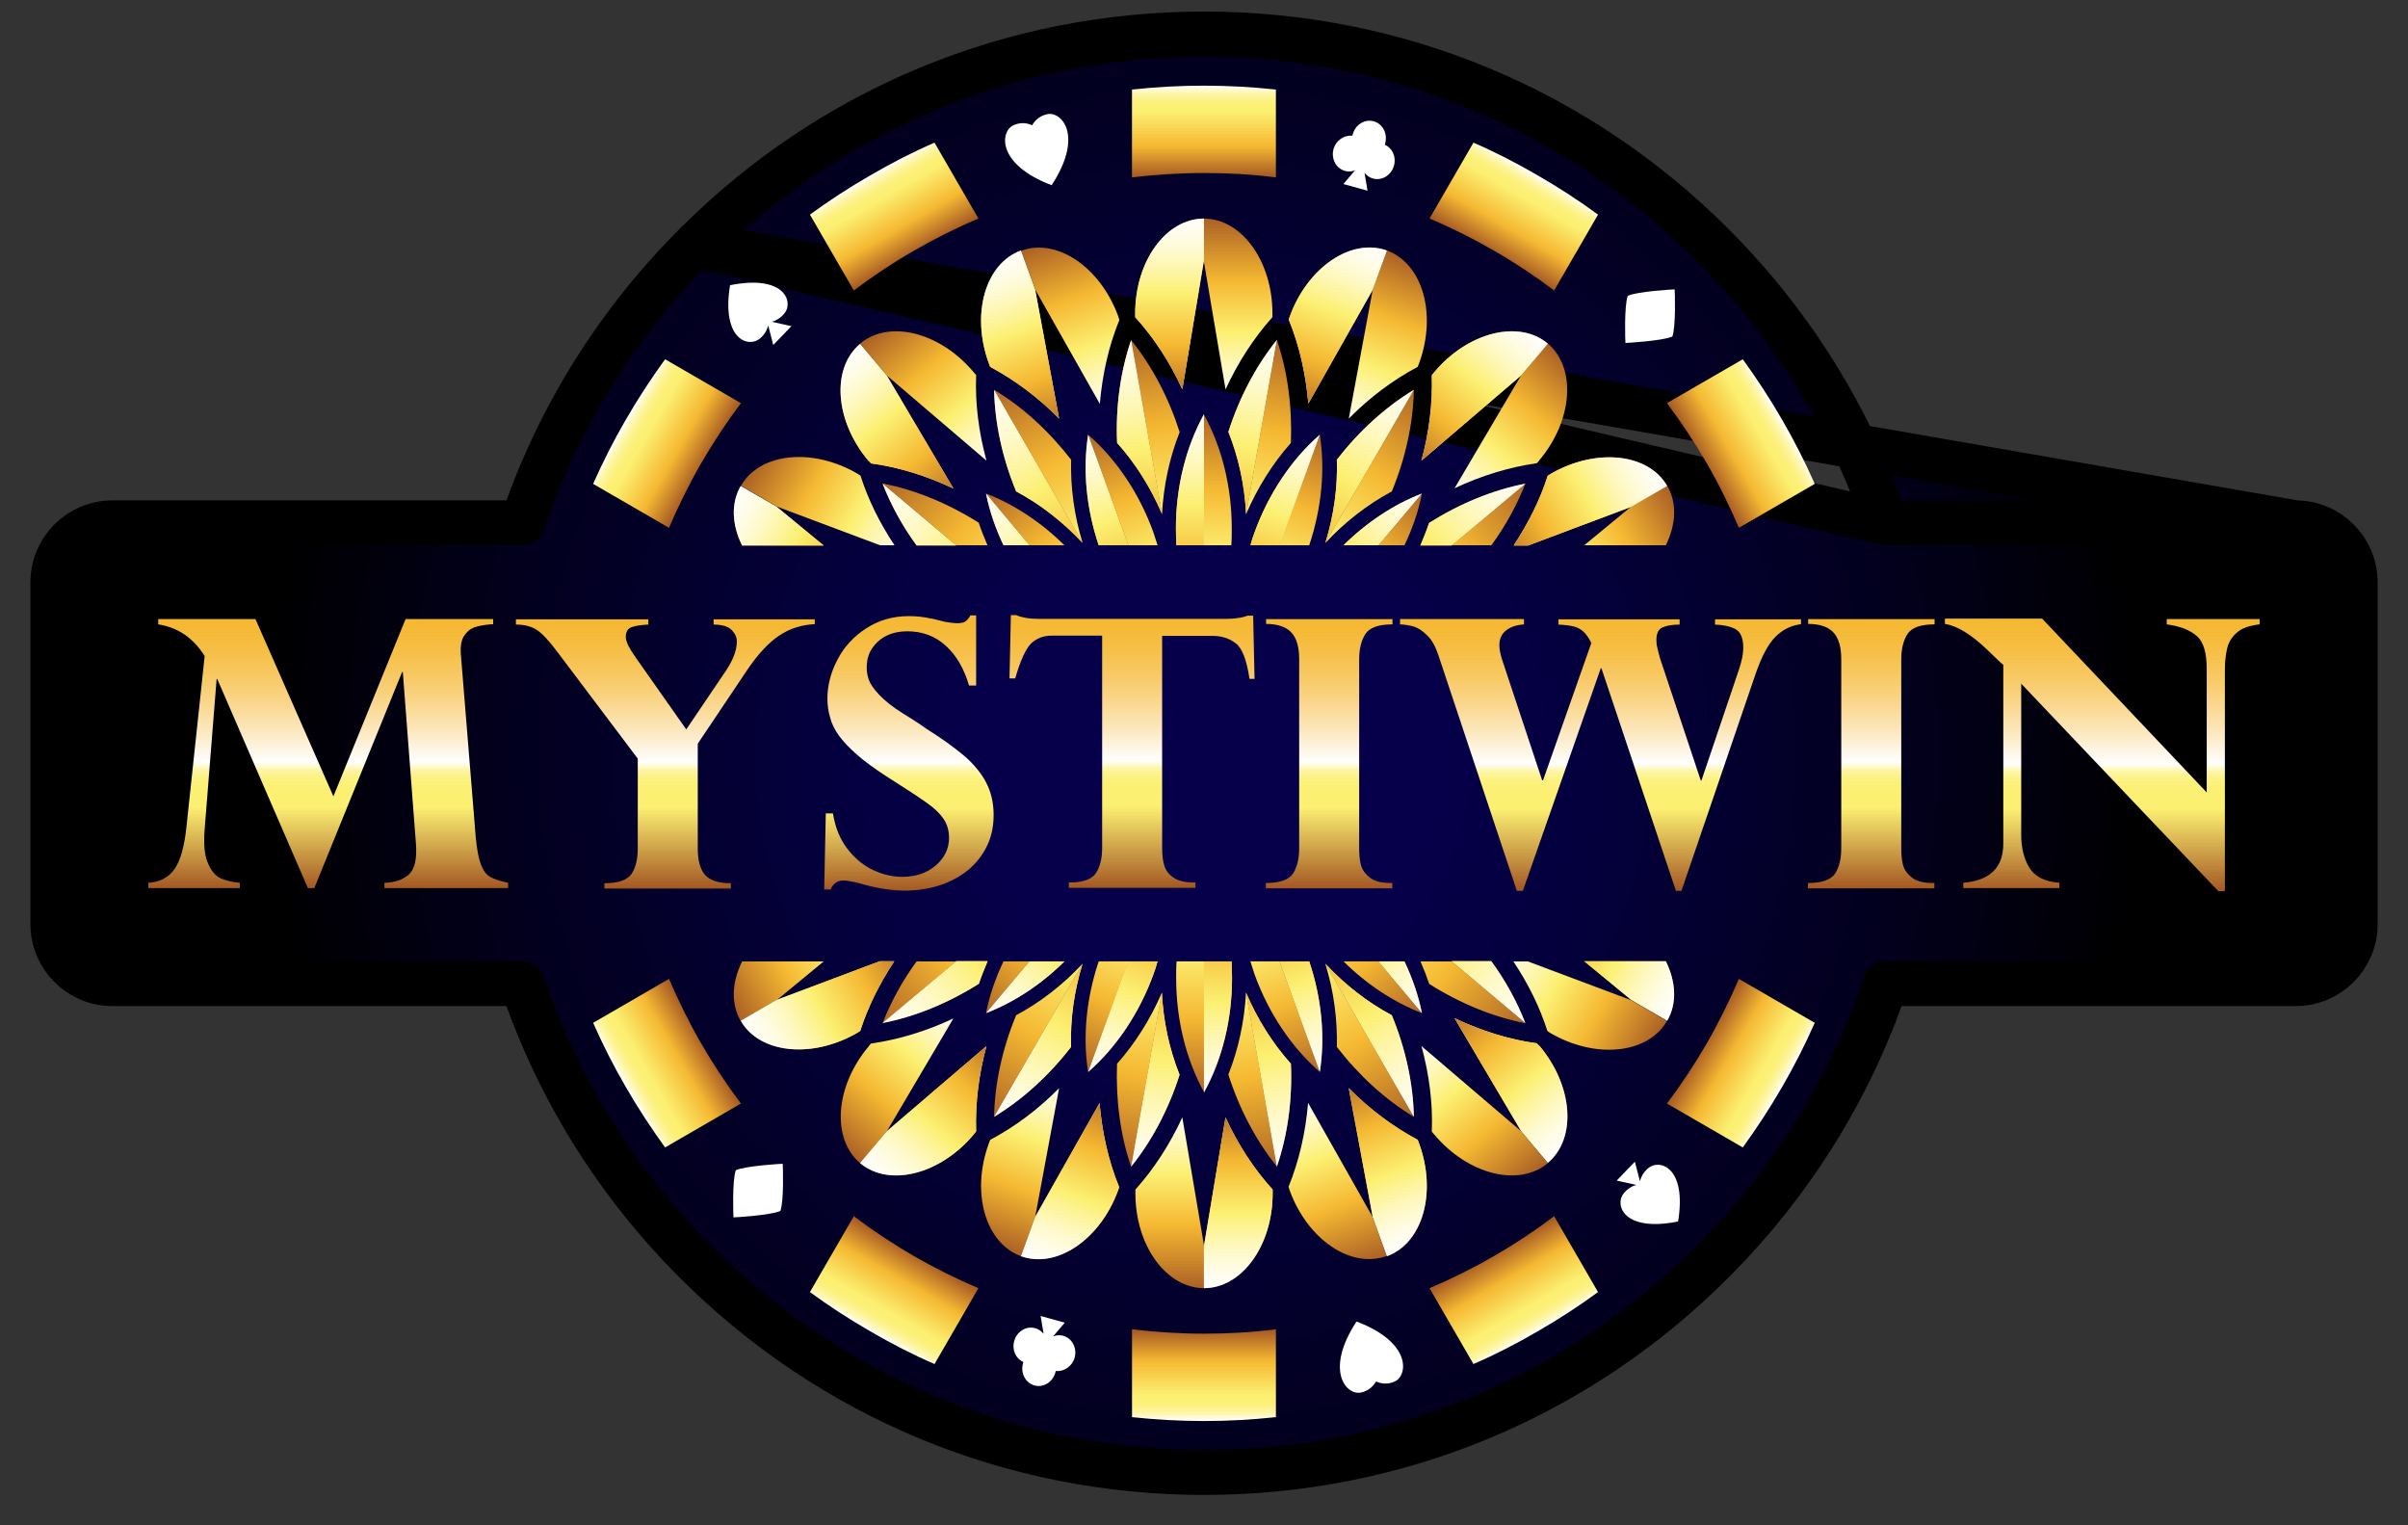 <svg width="120" height="76" viewBox="0 0 120 76" fill="none" xmlns="http://www.w3.org/2000/svg">
<rect x="0" y="0" width="120" height="76" fill="#333333" stroke="none"/>
<path d="M114.4 26.05C116.041 26.05 117.37 27.38 117.37 29.02V46.041C117.37 47.681 116.041 49.011 114.4 49.011H93.969C92.227 54.172 89.303 58.907 85.343 62.867C78.58 69.641 69.577 73.367 60.002 73.367C50.425 73.367 41.422 69.629 34.66 62.867C30.7 58.907 27.776 54.172 26.034 49.011H5.603C3.963 49.011 2.633 47.681 2.633 46.041V29.02C2.633 27.38 3.963 26.05 5.603 26.05H26.034C27.776 20.889 30.7 16.155 34.66 12.195L114.4 26.05ZM114.4 26.05H93.969M114.4 26.05H93.969M93.969 26.05C92.227 20.889 89.303 16.154 85.343 12.195C78.581 5.432 69.579 1.694 60.002 1.694C50.426 1.694 41.423 5.42 34.66 12.195L93.969 26.05Z" fill="url(#paint0_radial_10_231)" stroke="black" stroke-width="2.237" stroke-linejoin="round"/>
<path d="M59.999 20.639C59.094 22.277 58.601 24.27 58.601 26.332C58.601 26.607 58.613 26.894 58.624 27.169H59.999V20.639Z" fill="url(#paint1_linear_10_231)"/>
<path d="M54.225 21.657C53.95 23.41 54.133 25.323 54.752 27.168H56.23L54.225 21.657Z" fill="url(#paint2_linear_10_231)"/>
<path d="M49.138 24.591C49.31 25.462 49.608 26.321 50.009 27.169H51.304L49.138 24.591Z" fill="url(#paint3_linear_10_231)"/>
<path d="M49.138 50.482C50.536 49.944 51.888 49.05 53.045 47.904H51.304L49.138 50.482Z" fill="url(#paint4_linear_10_231)"/>
<path d="M54.225 53.415C55.634 52.189 56.78 50.471 57.479 48.546C57.559 48.34 57.628 48.122 57.685 47.904H56.218L54.225 53.415Z" fill="url(#paint5_linear_10_231)"/>
<path d="M60 54.434C60.905 52.796 61.398 50.803 61.398 48.741C61.398 48.466 61.386 48.179 61.375 47.904H60V54.434Z" fill="url(#paint6_linear_10_231)"/>
<path d="M65.773 53.415C66.048 51.662 65.865 49.749 65.246 47.904H63.769L65.773 53.415Z" fill="url(#paint7_linear_10_231)"/>
<path d="M70.861 50.482C70.689 49.611 70.391 48.752 69.99 47.904H68.696L70.861 50.482Z" fill="url(#paint8_linear_10_231)"/>
<path d="M69.99 27.169C70.391 26.332 70.689 25.462 70.861 24.591L68.696 27.169H69.99Z" fill="url(#paint9_linear_10_231)"/>
<path d="M70.861 24.591C69.463 25.129 68.112 26.023 66.955 27.169H68.696L70.861 24.591Z" fill="url(#paint10_linear_10_231)"/>
<path d="M65.775 21.657C64.365 22.883 63.22 24.602 62.521 26.526C62.441 26.732 62.372 26.95 62.315 27.168H63.781L65.775 21.657Z" fill="url(#paint11_linear_10_231)"/>
<path d="M63.583 4.462V8.839C62.403 8.69 61.212 8.621 59.997 8.621C58.783 8.621 57.592 8.701 56.411 8.839V4.462C57.592 4.336 58.783 4.268 59.997 4.268C61.212 4.268 62.403 4.336 63.583 4.462Z" fill="url(#paint12_linear_10_231)"/>
<path d="M46.571 7.108L48.759 10.889C47.671 11.347 46.594 11.886 45.54 12.493C44.486 13.1 43.489 13.764 42.55 14.475L40.362 10.694C41.313 9.995 42.321 9.342 43.375 8.735C44.417 8.128 45.483 7.578 46.571 7.108Z" fill="url(#paint13_linear_10_231)"/>
<path d="M33.144 17.9L36.925 20.088C36.215 21.028 35.55 22.036 34.943 23.079C34.336 24.133 33.809 25.209 33.339 26.298L29.558 24.11C30.04 23.021 30.578 21.956 31.185 20.913C31.792 19.859 32.457 18.851 33.144 17.9Z" fill="url(#paint14_linear_10_231)"/>
<path d="M73.427 7.108L71.239 10.889C72.328 11.347 73.404 11.886 74.458 12.493C75.512 13.1 76.509 13.764 77.448 14.475L79.636 10.694C78.686 9.995 77.677 9.342 76.624 8.735C75.581 8.128 74.516 7.578 73.427 7.108Z" fill="url(#paint15_linear_10_231)"/>
<path d="M86.85 17.9L83.07 20.088C83.78 21.028 84.444 22.036 85.052 23.079C85.659 24.121 86.186 25.209 86.656 26.298L90.436 24.11C89.955 23.021 89.416 21.956 88.809 20.913C88.202 19.859 87.538 18.851 86.85 17.9Z" fill="url(#paint16_linear_10_231)"/>
<path d="M63.584 70.61V66.233C62.404 66.382 61.213 66.451 59.999 66.451C58.784 66.451 57.593 66.371 56.413 66.233V70.61C57.593 70.736 58.784 70.804 59.999 70.804C61.213 70.804 62.404 70.736 63.584 70.61Z" fill="url(#paint17_linear_10_231)"/>
<path d="M46.571 67.964L48.759 64.183C47.671 63.725 46.594 63.187 45.54 62.58C44.486 61.972 43.489 61.308 42.55 60.598L40.362 64.378C41.313 65.077 42.321 65.73 43.375 66.337C44.417 66.944 45.483 67.494 46.571 67.964Z" fill="url(#paint18_linear_10_231)"/>
<path d="M33.144 57.172L36.924 54.984C36.214 54.044 35.55 53.036 34.943 51.994C34.335 50.94 33.808 49.863 33.339 48.774L29.558 50.963C30.039 52.051 30.578 53.116 31.185 54.159C31.792 55.213 32.456 56.221 33.144 57.172Z" fill="url(#paint19_linear_10_231)"/>
<path d="M73.427 67.964L71.239 64.183C72.327 63.725 73.404 63.187 74.458 62.58C75.512 61.972 76.509 61.308 77.448 60.598L79.636 64.378C78.686 65.077 77.677 65.73 76.623 66.337C75.581 66.944 74.516 67.494 73.427 67.964Z" fill="url(#paint20_linear_10_231)"/>
<path d="M86.85 57.172L83.07 54.984C83.78 54.044 84.444 53.036 85.052 51.994C85.659 50.94 86.186 49.863 86.655 48.774L90.436 50.963C89.955 52.051 89.416 53.116 88.809 54.159C88.202 55.213 87.537 56.221 86.85 57.172Z" fill="url(#paint21_linear_10_231)"/>
<path d="M41.048 47.904H36.982C36.477 48.924 36.409 50.001 36.913 50.871L38.711 49.829L41.048 47.904Z" fill="url(#paint22_linear_10_231)"/>
<path d="M38.712 49.817L36.913 50.86C37.853 52.498 40.465 52.761 42.71 51.467C42.768 51.432 42.825 51.398 42.871 51.364C43.249 50.172 43.833 49.004 44.566 47.893H43.844L38.712 49.817Z" fill="url(#paint23_linear_10_231)"/>
<path d="M38.712 49.817L36.913 50.86C37.853 52.498 40.465 52.761 42.71 51.467C42.768 51.432 42.825 51.398 42.871 51.364C43.249 50.172 43.833 49.004 44.566 47.893H43.844L38.712 49.817Z" fill="url(#paint24_linear_10_231)"/>
<path d="M44.2 56.359L47.511 50.745C46.17 51.375 44.784 51.799 43.409 51.994C43.363 52.04 43.318 52.086 43.283 52.143C41.611 54.136 41.427 56.748 42.871 57.962L44.2 56.359Z" fill="url(#paint25_linear_10_231)"/>
<path d="M49.16 52.12L44.199 56.359L42.859 57.951C44.303 59.166 46.846 58.524 48.518 56.531C48.564 56.485 48.599 56.428 48.644 56.37C48.599 54.996 48.77 53.552 49.16 52.12Z" fill="url(#paint26_linear_10_231)"/>
<path d="M49.16 52.12L44.199 56.359L42.859 57.951C44.303 59.166 46.846 58.524 48.518 56.531C48.564 56.485 48.599 56.428 48.644 56.37C48.599 54.996 48.77 53.552 49.16 52.12Z" fill="url(#paint27_linear_10_231)"/>
<path d="M51.589 60.632L52.78 54.217C51.738 55.271 50.581 56.141 49.343 56.794C49.321 56.852 49.298 56.909 49.275 56.978C48.381 59.429 49.103 61.938 50.879 62.591L51.589 60.632Z" fill="url(#paint28_linear_10_231)"/>
<path d="M51.588 60.632L50.878 62.591C52.654 63.232 54.819 61.766 55.712 59.326C55.735 59.269 55.758 59.2 55.77 59.142C55.243 57.859 54.922 56.439 54.796 54.961L51.588 60.632Z" fill="url(#paint29_linear_10_231)"/>
<path d="M51.588 60.632L50.878 62.591C52.654 63.232 54.819 61.766 55.712 59.326C55.735 59.269 55.758 59.2 55.77 59.142C55.243 57.859 54.922 56.439 54.796 54.961L51.588 60.632Z" fill="url(#paint30_linear_10_231)"/>
<path d="M58.919 55.672C58.301 57.012 57.51 58.238 56.582 59.269C56.582 59.338 56.582 59.395 56.582 59.464C56.582 62.064 58.117 64.184 60.008 64.184V62.099L58.919 55.672Z" fill="url(#paint31_linear_10_231)"/>
<path d="M61.072 55.672L59.995 62.099V64.184C61.886 64.184 63.421 62.064 63.421 59.464C63.421 59.395 63.421 59.338 63.421 59.269C62.481 58.238 61.691 57.024 61.072 55.672Z" fill="url(#paint32_linear_10_231)"/>
<path d="M61.072 55.672L59.995 62.099V64.184C61.886 64.184 63.421 62.064 63.421 59.464C63.421 59.395 63.421 59.338 63.421 59.269C62.481 58.238 61.691 57.024 61.072 55.672Z" fill="url(#paint33_linear_10_231)"/>
<path d="M65.187 54.95C65.061 56.428 64.74 57.837 64.213 59.132C64.236 59.189 64.248 59.258 64.27 59.315C65.164 61.767 67.329 63.233 69.105 62.58L68.395 60.621L65.187 54.95Z" fill="url(#paint34_linear_10_231)"/>
<path d="M70.651 56.794C69.425 56.141 68.257 55.271 67.214 54.217L68.406 60.632L69.116 62.591C70.892 61.95 71.614 59.429 70.72 56.978C70.697 56.909 70.674 56.852 70.651 56.794Z" fill="url(#paint35_linear_10_231)"/>
<path d="M70.651 56.794C69.425 56.141 68.257 55.271 67.214 54.217L68.406 60.632L69.116 62.591C70.892 61.95 71.614 59.429 70.72 56.978C70.697 56.909 70.674 56.852 70.651 56.794Z" fill="url(#paint36_linear_10_231)"/>
<path d="M70.836 52.12C71.226 53.552 71.409 54.984 71.352 56.382C71.397 56.439 71.432 56.485 71.478 56.531C73.15 58.524 75.694 59.166 77.137 57.951L75.797 56.359L70.836 52.12Z" fill="url(#paint37_linear_10_231)"/>
<path d="M76.587 51.983C75.213 51.8 73.826 51.364 72.486 50.734L75.797 56.348L77.137 57.94C78.581 56.726 78.397 54.114 76.725 52.121C76.679 52.086 76.633 52.04 76.587 51.983Z" fill="url(#paint38_linear_10_231)"/>
<path d="M76.587 51.983C75.213 51.8 73.826 51.364 72.486 50.734L75.797 56.348L77.137 57.94C78.581 56.726 78.397 54.114 76.725 52.121C76.679 52.086 76.633 52.04 76.587 51.983Z" fill="url(#paint39_linear_10_231)"/>
<path d="M76.14 47.904H75.418C76.152 49.004 76.736 50.184 77.114 51.376C77.171 51.41 77.228 51.444 77.274 51.479C79.531 52.785 82.132 52.51 83.071 50.871L81.273 49.829L76.14 47.904Z" fill="url(#paint40_linear_10_231)"/>
<path d="M81.284 49.817L83.083 50.86C83.587 49.989 83.518 48.912 83.014 47.893H78.947L81.284 49.817Z" fill="url(#paint41_linear_10_231)"/>
<path d="M81.284 49.817L83.083 50.86C83.587 49.989 83.518 48.912 83.014 47.893H78.947L81.284 49.817Z" fill="url(#paint42_linear_10_231)"/>
<path d="M61.073 19.402C61.692 18.061 62.483 16.835 63.41 15.804C63.41 15.736 63.41 15.678 63.41 15.61C63.41 13.009 61.875 10.89 59.985 10.89V12.975L61.073 19.402Z" fill="url(#paint43_linear_10_231)"/>
<path d="M58.92 19.402L59.997 12.975V10.89C58.107 10.89 56.572 13.009 56.572 15.61C56.572 15.678 56.572 15.736 56.572 15.804C57.511 16.835 58.302 18.05 58.92 19.402Z" fill="url(#paint44_linear_10_231)"/>
<path d="M58.92 19.402L59.997 12.975V10.89C58.107 10.89 56.572 13.009 56.572 15.61C56.572 15.678 56.572 15.736 56.572 15.804C57.511 16.835 58.302 18.05 58.92 19.402Z" fill="url(#paint45_linear_10_231)"/>
<path d="M54.809 20.123C54.935 18.645 55.255 17.236 55.782 15.941C55.76 15.884 55.748 15.816 55.725 15.758C54.832 13.307 52.666 11.84 50.891 12.493L51.601 14.452L54.809 20.123Z" fill="url(#paint46_linear_10_231)"/>
<path d="M49.343 18.278C50.569 18.931 51.738 19.802 52.78 20.856L51.589 14.441L50.879 12.481C49.103 13.123 48.381 15.643 49.275 18.095C49.298 18.164 49.321 18.221 49.343 18.278Z" fill="url(#paint47_linear_10_231)"/>
<path d="M49.343 18.278C50.569 18.931 51.738 19.802 52.78 20.856L51.589 14.441L50.879 12.481C49.103 13.123 48.381 15.643 49.275 18.095C49.298 18.164 49.321 18.221 49.343 18.278Z" fill="url(#paint48_linear_10_231)"/>
<path d="M49.161 22.953C48.771 21.521 48.588 20.089 48.645 18.691C48.599 18.634 48.565 18.588 48.519 18.542C46.846 16.549 44.303 15.907 42.86 17.122L44.2 18.714L49.161 22.953Z" fill="url(#paint49_linear_10_231)"/>
<path d="M43.41 23.09C44.785 23.273 46.171 23.709 47.512 24.339L44.201 18.725L42.86 17.133C41.417 18.347 41.6 20.959 43.273 22.953C43.319 22.987 43.364 23.033 43.41 23.09Z" fill="url(#paint50_linear_10_231)"/>
<path d="M43.41 23.09C44.785 23.273 46.171 23.709 47.512 24.339L44.201 18.725L42.86 17.133C41.417 18.347 41.6 20.959 43.273 22.953C43.319 22.987 43.364 23.033 43.41 23.09Z" fill="url(#paint51_linear_10_231)"/>
<path d="M43.856 27.169H44.577C43.844 26.069 43.26 24.889 42.882 23.698C42.825 23.663 42.767 23.629 42.721 23.595C40.465 22.289 37.864 22.564 36.925 24.202L38.723 25.244L43.856 27.169Z" fill="url(#paint52_linear_10_231)"/>
<path d="M38.712 25.256L36.913 24.214C36.409 25.084 36.478 26.161 36.982 27.181H41.049L38.712 25.256Z" fill="url(#paint53_linear_10_231)"/>
<path d="M38.712 25.256L36.913 24.214C36.409 25.084 36.478 26.161 36.982 27.181H41.049L38.712 25.256Z" fill="url(#paint54_linear_10_231)"/>
<path d="M78.948 27.168H83.015C83.519 26.149 83.588 25.072 83.084 24.201L81.285 25.244L78.948 27.168Z" fill="url(#paint55_linear_10_231)"/>
<path d="M81.285 25.255L83.083 24.213C82.144 22.575 79.532 22.311 77.287 23.605C77.229 23.64 77.172 23.674 77.126 23.709C76.748 24.9 76.164 26.069 75.431 27.18H76.152L81.285 25.255Z" fill="url(#paint56_linear_10_231)"/>
<path d="M81.285 25.255L83.083 24.213C82.144 22.575 79.532 22.311 77.287 23.605C77.229 23.64 77.172 23.674 77.126 23.709C76.748 24.9 76.164 26.069 75.431 27.18H76.152L81.285 25.255Z" fill="url(#paint57_linear_10_231)"/>
<path d="M75.797 18.714L72.486 24.328C73.826 23.698 75.213 23.274 76.587 23.079C76.633 23.033 76.679 22.987 76.713 22.93C78.386 20.937 78.569 18.325 77.126 17.11L75.797 18.714Z" fill="url(#paint58_linear_10_231)"/>
<path d="M70.836 22.953L75.797 18.714L77.137 17.122C75.694 15.907 73.15 16.549 71.478 18.542C71.432 18.588 71.397 18.645 71.352 18.703C71.397 20.077 71.226 21.521 70.836 22.953Z" fill="url(#paint59_linear_10_231)"/>
<path d="M70.836 22.953L75.797 18.714L77.137 17.122C75.694 15.907 73.15 16.549 71.478 18.542C71.432 18.588 71.397 18.645 71.352 18.703C71.397 20.077 71.226 21.521 70.836 22.953Z" fill="url(#paint60_linear_10_231)"/>
<path d="M67.215 20.856C68.258 19.802 69.415 18.931 70.652 18.278C70.675 18.221 70.698 18.164 70.721 18.095C71.615 15.643 70.893 13.134 69.117 12.481L68.407 14.441L67.215 20.856Z" fill="url(#paint61_linear_10_231)"/>
<path d="M68.407 14.441L69.117 12.482C67.341 11.84 65.176 13.307 64.283 15.747C64.26 15.804 64.237 15.873 64.225 15.93C64.752 17.213 65.073 18.634 65.199 20.112L68.407 14.441Z" fill="url(#paint62_linear_10_231)"/>
<path d="M68.407 14.441L69.117 12.482C67.341 11.84 65.176 13.307 64.283 15.747C64.26 15.804 64.237 15.873 64.225 15.93C64.752 17.213 65.073 18.634 65.199 20.112L68.407 14.441Z" fill="url(#paint63_linear_10_231)"/>
<path d="M45.677 47.903C44.967 48.877 44.394 49.92 43.982 50.985L47.648 47.903H45.677Z" fill="url(#paint64_linear_10_231)"/>
<path d="M43.982 50.973C45.62 50.653 47.258 49.977 48.782 49.014C48.908 48.636 49.057 48.27 49.217 47.892H47.659L43.982 50.973Z" fill="url(#paint65_linear_10_231)"/>
<path d="M43.982 50.973C45.62 50.653 47.258 49.977 48.782 49.014C48.908 48.636 49.057 48.27 49.217 47.892H47.659L43.982 50.973Z" fill="url(#paint66_linear_10_231)"/>
<path d="M53.948 48.018C52.963 49.072 51.84 49.942 50.638 50.584C49.95 52.245 49.572 53.986 49.538 55.647L53.948 48.018Z" fill="url(#paint67_linear_10_231)"/>
<path d="M49.538 55.647C50.958 54.788 52.276 53.585 53.376 52.165C53.33 50.801 53.525 49.392 53.948 48.018L49.538 55.647Z" fill="url(#paint68_linear_10_231)"/>
<path d="M49.538 55.647C50.958 54.788 52.276 53.585 53.376 52.165C53.33 50.801 53.525 49.392 53.948 48.018L49.538 55.647Z" fill="url(#paint69_linear_10_231)"/>
<path d="M55.667 53.001C55.599 54.8 55.828 56.552 56.366 58.133L57.901 49.461C57.329 50.778 56.573 51.981 55.667 53.001Z" fill="url(#paint70_linear_10_231)"/>
<path d="M57.901 49.449L56.366 58.133C57.409 56.839 58.234 55.269 58.783 53.55C58.279 52.29 57.97 50.893 57.901 49.449Z" fill="url(#paint71_linear_10_231)"/>
<path d="M57.901 49.449L56.366 58.133C57.409 56.839 58.234 55.269 58.783 53.55C58.279 52.29 57.97 50.893 57.901 49.449Z" fill="url(#paint72_linear_10_231)"/>
<path d="M62.095 49.449C62.015 50.881 61.717 52.279 61.213 53.539C61.763 55.258 62.588 56.827 63.63 58.122L62.095 49.449Z" fill="url(#paint73_linear_10_231)"/>
<path d="M64.33 53.001C63.425 51.993 62.657 50.778 62.096 49.461L63.631 58.133C64.169 56.552 64.41 54.8 64.33 53.001Z" fill="url(#paint74_linear_10_231)"/>
<path d="M64.33 53.001C63.425 51.993 62.657 50.778 62.096 49.461L63.631 58.133C64.169 56.552 64.41 54.8 64.33 53.001Z" fill="url(#paint75_linear_10_231)"/>
<path d="M70.458 55.647L66.047 48.018C66.471 49.392 66.654 50.813 66.62 52.165C67.72 53.585 69.026 54.788 70.458 55.647Z" fill="url(#paint76_linear_10_231)"/>
<path d="M69.358 50.584C68.155 49.942 67.032 49.072 66.047 48.018L70.458 55.647C70.424 53.986 70.046 52.245 69.358 50.584Z" fill="url(#paint77_linear_10_231)"/>
<path d="M69.358 50.584C68.155 49.942 67.032 49.072 66.047 48.018L70.458 55.647C70.424 53.986 70.046 52.245 69.358 50.584Z" fill="url(#paint78_linear_10_231)"/>
<path d="M70.788 47.903C70.949 48.27 71.097 48.648 71.224 49.026C72.747 49.988 74.385 50.664 76.024 50.985L72.358 47.903H70.788Z" fill="url(#paint79_linear_10_231)"/>
<path d="M76.012 50.973C75.6 49.908 75.027 48.865 74.317 47.892H72.346L76.012 50.973Z" fill="url(#paint80_linear_10_231)"/>
<path d="M76.012 50.973C75.6 49.908 75.027 48.865 74.317 47.892H72.346L76.012 50.973Z" fill="url(#paint81_linear_10_231)"/>
<path d="M57.906 25.621C57.986 24.189 58.284 22.791 58.788 21.531C58.238 19.812 57.413 18.243 56.37 16.948L57.906 25.621Z" fill="url(#paint82_linear_10_231)"/>
<path d="M55.671 22.069C56.576 23.077 57.344 24.291 57.905 25.609L56.37 16.936C55.832 18.517 55.591 20.27 55.671 22.069Z" fill="url(#paint83_linear_10_231)"/>
<path d="M55.671 22.069C56.576 23.077 57.344 24.291 57.905 25.609L56.37 16.936C55.832 18.517 55.591 20.27 55.671 22.069Z" fill="url(#paint84_linear_10_231)"/>
<path d="M49.54 19.423L53.951 27.053C53.527 25.678 53.343 24.257 53.378 22.905C52.278 21.485 50.972 20.282 49.54 19.423Z" fill="url(#paint85_linear_10_231)"/>
<path d="M50.64 24.486C51.843 25.128 52.965 25.999 53.951 27.053L49.54 19.423C49.574 21.084 49.952 22.825 50.64 24.486Z" fill="url(#paint86_linear_10_231)"/>
<path d="M50.64 24.486C51.843 25.128 52.965 25.999 53.951 27.053L49.54 19.423C49.574 21.084 49.952 22.825 50.64 24.486Z" fill="url(#paint87_linear_10_231)"/>
<path d="M49.209 27.168C49.049 26.801 48.9 26.423 48.774 26.045C47.25 25.083 45.612 24.407 43.974 24.086L47.639 27.168H49.209Z" fill="url(#paint88_linear_10_231)"/>
<path d="M43.984 24.098C44.397 25.163 44.97 26.206 45.68 27.179H47.651L43.984 24.098Z" fill="url(#paint89_linear_10_231)"/>
<path d="M43.984 24.098C44.397 25.163 44.97 26.206 45.68 27.179H47.651L43.984 24.098Z" fill="url(#paint90_linear_10_231)"/>
<path d="M74.322 27.168C75.032 26.194 75.605 25.151 76.017 24.086L72.351 27.168H74.322Z" fill="url(#paint91_linear_10_231)"/>
<path d="M76.017 24.098C74.379 24.418 72.741 25.094 71.217 26.057C71.091 26.435 70.942 26.801 70.782 27.179H72.34L76.017 24.098Z" fill="url(#paint92_linear_10_231)"/>
<path d="M76.017 24.098C74.379 24.418 72.741 25.094 71.217 26.057C71.091 26.435 70.942 26.801 70.782 27.179H72.34L76.017 24.098Z" fill="url(#paint93_linear_10_231)"/>
<path d="M66.048 27.053C67.033 25.999 68.156 25.128 69.359 24.486C70.046 22.825 70.424 21.084 70.459 19.423L66.048 27.053Z" fill="url(#paint94_linear_10_231)"/>
<path d="M70.459 19.423C69.038 20.282 67.721 21.485 66.621 22.905C66.666 24.269 66.472 25.678 66.048 27.053L70.459 19.423Z" fill="url(#paint95_linear_10_231)"/>
<path d="M70.459 19.423C69.038 20.282 67.721 21.485 66.621 22.905C66.666 24.269 66.472 25.678 66.048 27.053L70.459 19.423Z" fill="url(#paint96_linear_10_231)"/>
<path d="M64.33 22.069C64.399 20.27 64.17 18.517 63.631 16.936L62.096 25.62C62.669 24.291 63.425 23.088 64.33 22.069Z" fill="url(#paint97_linear_10_231)"/>
<path d="M62.096 25.62L63.631 16.936C62.589 18.231 61.764 19.801 61.214 21.519C61.718 22.779 62.027 24.177 62.096 25.62Z" fill="url(#paint98_linear_10_231)"/>
<path d="M62.096 25.62L63.631 16.936C62.589 18.231 61.764 19.801 61.214 21.519C61.718 22.779 62.027 24.177 62.096 25.62Z" fill="url(#paint99_linear_10_231)"/>
<path d="M50.008 47.902C49.607 48.739 49.309 49.609 49.137 50.48L51.302 47.902H50.008Z" fill="url(#paint100_linear_10_231)"/>
<path d="M49.137 50.48C50.535 49.941 51.887 49.048 53.044 47.902H51.302L49.137 50.48Z" fill="url(#paint101_linear_10_231)"/>
<path d="M54.752 47.902C54.133 49.747 53.95 51.66 54.225 53.413L56.23 47.902H54.752Z" fill="url(#paint102_linear_10_231)"/>
<path d="M54.225 53.413C55.634 52.187 56.78 50.468 57.479 48.544C57.559 48.338 57.628 48.12 57.685 47.902H56.218L54.225 53.413Z" fill="url(#paint103_linear_10_231)"/>
<path d="M58.635 47.902C58.612 48.177 58.612 48.452 58.612 48.739C58.612 50.801 59.105 52.794 60.01 54.432V47.902H58.635Z" fill="url(#paint104_linear_10_231)"/>
<path d="M59.998 54.432C60.903 52.794 61.396 50.801 61.396 48.739C61.396 48.464 61.385 48.177 61.373 47.902H59.998V54.432Z" fill="url(#paint105_linear_10_231)"/>
<path d="M62.312 47.902C62.381 48.12 62.45 48.326 62.518 48.544C63.217 50.48 64.363 52.187 65.772 53.413L63.767 47.902H62.312Z" fill="url(#paint106_linear_10_231)"/>
<path d="M65.771 53.413C66.046 51.66 65.862 49.747 65.244 47.902H63.766L65.771 53.413Z" fill="url(#paint107_linear_10_231)"/>
<path d="M66.953 47.902C68.11 49.048 69.462 49.941 70.86 50.48L68.695 47.902H66.953Z" fill="url(#paint108_linear_10_231)"/>
<path d="M70.86 50.48C70.688 49.609 70.39 48.75 69.989 47.902H68.695L70.86 50.48Z" fill="url(#paint109_linear_10_231)"/>
<path d="M61.361 27.168C61.384 26.893 61.384 26.618 61.384 26.331C61.384 24.269 60.891 22.276 59.986 20.638V27.168H61.361Z" fill="url(#paint110_linear_10_231)"/>
<path d="M59.998 20.638C59.093 22.276 58.6 24.269 58.6 26.331C58.6 26.606 58.612 26.893 58.623 27.168H59.998V20.638Z" fill="url(#paint111_linear_10_231)"/>
<path d="M57.685 27.168C57.616 26.95 57.547 26.744 57.479 26.526C56.78 24.59 55.634 22.883 54.225 21.657L56.23 27.168H57.685Z" fill="url(#paint112_linear_10_231)"/>
<path d="M54.225 21.657C53.95 23.41 54.133 25.323 54.752 27.168H56.23L54.225 21.657Z" fill="url(#paint113_linear_10_231)"/>
<path d="M53.044 27.169C51.887 26.023 50.535 25.129 49.137 24.591L51.302 27.169H53.044Z" fill="url(#paint114_linear_10_231)"/>
<path d="M49.137 24.591C49.309 25.462 49.607 26.321 50.008 27.169H51.302L49.137 24.591Z" fill="url(#paint115_linear_10_231)"/>
<path d="M70.859 24.59C69.461 25.128 68.109 26.022 66.952 27.168H68.694L70.859 24.59Z" fill="url(#paint116_linear_10_231)"/>
<path d="M65.244 27.168C65.862 25.323 66.046 23.41 65.771 21.657L63.766 27.168H65.244Z" fill="url(#paint117_linear_10_231)"/>
<path d="M65.772 21.657C64.363 22.883 63.217 24.602 62.518 26.526C62.438 26.732 62.369 26.95 62.312 27.168H63.779L65.772 21.657Z" fill="url(#paint118_linear_10_231)"/>
<path d="M83.454 14.418C83.362 14.418 81.598 14.521 81.117 14.739C80.934 15.231 80.991 17.007 81.002 17.087C81.094 17.087 82.858 16.984 83.34 16.767C83.523 16.274 83.466 14.498 83.454 14.418Z" fill="white"/>
<path d="M69.008 7.211C69.019 7.188 69.031 7.154 69.031 7.131C69.157 6.65 68.905 6.169 68.458 6.043C68.011 5.917 67.541 6.215 67.415 6.684C67.404 6.707 67.404 6.741 67.393 6.764C66.98 6.719 66.579 6.994 66.453 7.429C66.327 7.91 66.579 8.391 67.026 8.517C67.198 8.563 67.37 8.552 67.53 8.483L66.946 9.17L68.149 9.502L68 8.609C68.103 8.746 68.252 8.849 68.424 8.895C68.87 9.021 69.34 8.723 69.466 8.254C69.592 7.818 69.386 7.372 69.008 7.211Z" fill="white"/>
<path d="M52.408 9.228C54.024 6.753 52.901 5.539 52.191 5.688C51.755 5.78 51.538 6.066 51.435 6.238C51.251 6.158 50.908 6.055 50.507 6.238C49.842 6.536 49.647 8.185 52.408 9.228Z" fill="white"/>
<path d="M36.381 14.211C39.108 13.662 39.554 15.048 39.096 15.609C38.89 15.861 38.65 15.987 38.466 16.033L39.44 16.251L38.535 17.19L38.283 16.216C38.237 16.4 38.134 16.64 37.882 16.858C37.332 17.351 35.934 16.95 36.381 14.211Z" fill="white"/>
<path d="M36.553 60.656C36.645 60.656 38.409 60.553 38.89 60.335C39.074 59.842 39.016 58.066 39.005 57.986C38.913 57.986 37.149 58.089 36.668 58.307C36.484 58.8 36.542 60.575 36.553 60.656Z" fill="white"/>
<path d="M51 67.862C50.989 67.885 50.977 67.919 50.977 67.942C50.851 68.423 51.103 68.904 51.55 69.03C51.997 69.156 52.467 68.858 52.593 68.388C52.604 68.366 52.604 68.331 52.615 68.308C53.028 68.354 53.429 68.079 53.555 67.644C53.681 67.163 53.429 66.682 52.982 66.555C52.81 66.51 52.638 66.521 52.478 66.59L53.062 65.903L51.859 65.57L52.008 66.464C51.905 66.326 51.756 66.223 51.584 66.177C51.138 66.052 50.668 66.349 50.542 66.819C50.416 67.254 50.622 67.701 51 67.862Z" fill="white"/>
<path d="M67.6 65.845C65.985 68.319 67.108 69.534 67.818 69.385C68.253 69.293 68.471 69.007 68.574 68.835C68.757 68.915 69.101 69.018 69.502 68.835C70.166 68.537 70.361 66.887 67.6 65.845Z" fill="white"/>
<path d="M83.626 60.861C80.899 61.411 80.453 60.025 80.911 59.464C81.117 59.212 81.358 59.086 81.541 59.04L80.567 58.822L81.472 57.883L81.724 58.857C81.77 58.673 81.873 58.433 82.125 58.215C82.675 57.722 84.073 58.123 83.626 60.861Z" fill="white"/>
<path d="M24.577 30.835V31.099C24.221 31.121 23.935 31.167 23.706 31.236C23.477 31.305 23.294 31.442 23.133 31.671C22.984 31.9 22.927 32.233 22.973 32.691L23.706 41.695C23.763 42.325 23.855 42.795 23.97 43.093C24.096 43.391 24.244 43.597 24.439 43.7C24.622 43.803 24.92 43.895 25.321 43.987V44.25H19.158V43.987C19.673 43.975 20.074 43.838 20.372 43.574C20.67 43.311 20.785 42.795 20.727 42.028L20.074 33.481H20.04L15.664 44.25H15.343L10.829 33.837H10.795L10.199 41.317C10.142 42.051 10.188 42.612 10.36 43.002C10.52 43.391 10.738 43.643 11.012 43.769C11.287 43.884 11.597 43.964 11.952 43.987V44.25H7.392V43.987C7.965 43.952 8.4 43.723 8.698 43.299C8.996 42.875 9.191 42.165 9.294 41.18L10.199 32.691C9.638 31.786 8.859 31.259 7.885 31.11V30.846H12.731L16.615 39.679L20.212 30.846H24.577V30.835Z" fill="url(#paint119_linear_10_231)"/>
<path d="M40.603 30.834V31.098C39.939 31.132 39.355 31.315 38.828 31.67C38.301 32.025 37.774 32.587 37.247 33.366L34.772 37.055V42.267C34.772 42.863 34.887 43.298 35.127 43.585C35.368 43.86 35.803 44.009 36.422 44.009V44.272H30.121V44.009C30.808 44.009 31.267 43.848 31.473 43.539C31.679 43.23 31.782 42.806 31.782 42.279V37.799L27.795 32.507C27.36 31.922 27.005 31.544 26.73 31.372C26.455 31.201 26.111 31.12 25.71 31.12V30.857H32.309V31.12C31.965 31.132 31.69 31.178 31.484 31.246C31.278 31.315 31.186 31.487 31.186 31.739C31.186 31.968 31.358 32.312 31.702 32.793L34.199 36.344L36.204 33.377C36.548 32.85 36.72 32.381 36.72 31.957C36.72 31.739 36.628 31.556 36.456 31.384C36.284 31.212 35.986 31.12 35.562 31.12V30.857H40.603V30.834Z" fill="url(#paint120_linear_10_231)"/>
<path d="M48.645 34.157H48.29C48.05 33.321 47.66 32.657 47.133 32.175C46.606 31.694 45.965 31.454 45.208 31.454C44.842 31.454 44.498 31.522 44.189 31.671C43.88 31.82 43.639 32.038 43.456 32.313C43.272 32.588 43.192 32.908 43.192 33.264C43.192 33.47 43.227 33.676 43.295 33.871C43.364 34.066 43.536 34.318 43.799 34.604C44.063 34.89 44.475 35.223 45.025 35.566C45.644 35.944 46.01 36.196 46.148 36.3C46.915 36.781 47.534 37.227 48.027 37.64C48.508 38.052 48.886 38.499 49.138 38.98C49.39 39.462 49.516 40 49.516 40.607C49.516 41.168 49.413 41.672 49.195 42.131C48.977 42.589 48.668 42.99 48.279 43.322C47.878 43.654 47.408 43.918 46.858 44.101C46.308 44.285 45.712 44.376 45.071 44.376C44.407 44.376 43.639 44.25 42.78 43.998C42.688 43.975 42.562 43.941 42.413 43.918C42.264 43.884 42.127 43.872 42.012 43.872C41.726 43.872 41.52 44.021 41.394 44.319H41.073L41.153 40.527H41.508C41.623 41.249 41.875 41.844 42.253 42.325C42.631 42.807 43.066 43.15 43.547 43.368C44.029 43.586 44.498 43.689 44.956 43.689C45.632 43.689 46.182 43.505 46.629 43.127C47.064 42.749 47.294 42.291 47.294 41.753C47.294 41.386 47.202 41.065 47.019 40.802C46.835 40.527 46.56 40.263 46.182 40C45.816 39.736 45.117 39.278 44.086 38.625C43.547 38.27 43.089 37.938 42.711 37.606C42.333 37.273 42.035 36.964 41.817 36.666C41.6 36.368 41.451 36.07 41.371 35.761C41.279 35.463 41.233 35.142 41.233 34.799C41.233 34.146 41.405 33.493 41.737 32.863C42.069 32.221 42.551 31.706 43.169 31.305C43.788 30.904 44.498 30.698 45.289 30.698C45.655 30.698 46.01 30.732 46.354 30.812C46.446 30.823 46.572 30.846 46.721 30.892C46.87 30.927 46.996 30.961 47.099 30.984C47.362 31.03 47.568 31.053 47.694 31.053C47.901 31.053 48.05 31.018 48.13 30.95C48.21 30.881 48.29 30.789 48.359 30.663H48.645V34.157Z" fill="url(#paint121_linear_10_231)"/>
<path d="M51.739 30.835H61.11C61.545 30.835 61.9 30.777 62.187 30.674H62.45L62.519 33.825H62.267C62.13 32.897 61.912 32.312 61.591 32.06C61.27 31.808 60.881 31.682 60.423 31.682H57.914V42.257C57.914 42.612 57.948 42.91 58.028 43.15C58.108 43.391 58.269 43.597 58.509 43.746C58.75 43.906 59.105 43.975 59.575 43.975V44.238H53.263V43.975C53.961 43.975 54.408 43.815 54.614 43.505C54.821 43.184 54.924 42.772 54.924 42.245V31.671H52.415C51.991 31.671 51.647 31.808 51.372 32.072C51.109 32.347 50.845 32.92 50.593 33.802H50.307L50.376 30.651H50.639C50.948 30.777 51.303 30.835 51.739 30.835Z" fill="url(#paint122_linear_10_231)"/>
<path d="M63.093 31.087V30.847H69.394V31.11C68.696 31.11 68.249 31.271 68.043 31.591C67.836 31.912 67.733 32.336 67.733 32.852V42.269C67.733 42.566 67.756 42.83 67.813 43.071C67.871 43.311 68.008 43.517 68.249 43.712C68.478 43.907 68.844 43.998 69.314 43.998H69.383V44.262H63.082V43.998C63.769 43.998 64.228 43.838 64.434 43.529C64.64 43.208 64.743 42.795 64.743 42.269V32.84C64.743 32.221 64.606 31.775 64.342 31.5C64.067 31.225 63.655 31.087 63.093 31.087Z" fill="url(#paint123_linear_10_231)"/>
<path d="M89.751 30.835V31.099C89.235 31.167 88.811 31.385 88.456 31.752C88.101 32.118 87.792 32.714 87.505 33.527L83.793 44.388H83.519L79.807 33.298H79.772L75.889 44.388H75.591L71.696 32.691C71.547 32.233 71.363 31.889 71.134 31.671C70.905 31.442 70.688 31.293 70.47 31.224C70.252 31.156 70.012 31.121 69.771 31.11V30.846H75.946V31.11C75.602 31.133 75.304 31.224 75.075 31.396C74.835 31.568 74.72 31.82 74.72 32.141C74.72 32.347 74.766 32.599 74.869 32.908L76.851 38.877H76.897L79.303 32.038C79.177 31.786 79.05 31.602 78.913 31.477C78.776 31.351 78.615 31.259 78.42 31.213C78.226 31.167 77.974 31.133 77.664 31.121V30.858H83.702V31.121C83.347 31.121 83.072 31.167 82.854 31.259C82.648 31.351 82.545 31.557 82.545 31.889C82.545 32.015 82.556 32.141 82.591 32.267C82.613 32.393 82.659 32.542 82.705 32.725C82.762 32.908 82.785 33 82.797 33.012L84.756 38.889H84.79L86.657 33.367C86.806 32.92 86.875 32.565 86.875 32.278C86.875 31.797 86.738 31.477 86.474 31.339C86.199 31.202 85.867 31.133 85.466 31.121V30.858H89.751V30.835Z" fill="url(#paint124_linear_10_231)"/>
<path d="M90.107 31.087V30.847H96.408V31.11C95.709 31.11 95.262 31.271 95.056 31.591C94.85 31.912 94.747 32.336 94.747 32.852V42.269C94.747 42.566 94.77 42.83 94.827 43.071C94.884 43.311 95.022 43.517 95.262 43.712C95.492 43.907 95.858 43.998 96.328 43.998H96.397V44.262H90.096V43.998C90.783 43.998 91.241 43.838 91.447 43.529C91.654 43.208 91.757 42.795 91.757 42.269V32.84C91.757 32.221 91.619 31.775 91.356 31.5C91.092 31.225 90.668 31.087 90.107 31.087Z" fill="url(#paint125_linear_10_231)"/>
<path d="M101.779 30.835L109.97 39.484V33.344C109.97 32.53 109.81 31.98 109.478 31.694C109.146 31.396 108.653 31.201 107.977 31.11V30.846H112.605V31.11C112.09 31.167 111.712 31.304 111.471 31.522C111.219 31.74 111.059 32.003 110.99 32.301C110.921 32.599 110.875 32.943 110.875 33.344V44.399H110.543L100.725 34.065V41.615C100.725 42.245 100.863 42.783 101.126 43.23C101.401 43.677 101.894 43.929 102.627 43.986V44.25H97.838V43.986C99.179 43.872 99.843 43.219 99.832 42.005V33.126C99.797 33.103 99.751 33.057 99.683 33C99.625 32.943 99.534 32.862 99.408 32.736C99.282 32.61 99.167 32.507 99.064 32.404C98.251 31.625 97.54 31.178 96.922 31.087V30.823H101.779V30.835Z" fill="url(#paint126_linear_10_231)"/>
<defs>
<radialGradient id="paint0_radial_10_231" cx="0" cy="0" r="1" gradientUnits="userSpaceOnUse" gradientTransform="translate(60.002 37.536) scale(46.742 46.742)">
<stop offset="0.251" stop-color="#050049"/>
<stop offset="0.441" stop-color="#04003B"/>
<stop offset="0.794" stop-color="#020018"/>
<stop offset="1"/>
</radialGradient>
<linearGradient id="paint1_linear_10_231" x1="59.302" y1="19.928" x2="59.302" y2="32.747" gradientUnits="userSpaceOnUse">
<stop stop-color="#A35823"/>
<stop offset="0.341" stop-color="#F5B832"/>
<stop offset="0.598" stop-color="#FCF072"/>
<stop offset="0.679" stop-color="#FDF49A"/>
<stop offset="0.78" stop-color="#FEF9C6"/>
<stop offset="0.871" stop-color="#FEFCE5"/>
<stop offset="0.947" stop-color="#FFFEF8"/>
<stop offset="1" stop-color="white"/>
</linearGradient>
<linearGradient id="paint2_linear_10_231" x1="53.324" y1="21.227" x2="57.708" y2="33.274" gradientUnits="userSpaceOnUse">
<stop stop-color="#A35823"/>
<stop offset="0.341" stop-color="#F5B832"/>
<stop offset="0.598" stop-color="#FCF072"/>
<stop offset="0.679" stop-color="#FDF49A"/>
<stop offset="0.78" stop-color="#FEF9C6"/>
<stop offset="0.871" stop-color="#FEFCE5"/>
<stop offset="0.947" stop-color="#FFFEF8"/>
<stop offset="1" stop-color="white"/>
</linearGradient>
<linearGradient id="paint3_linear_10_231" x1="48.298" y1="24.364" x2="56.538" y2="34.184" gradientUnits="userSpaceOnUse">
<stop stop-color="#A35823"/>
<stop offset="0.341" stop-color="#F5B832"/>
<stop offset="0.598" stop-color="#FCF072"/>
<stop offset="0.679" stop-color="#FDF49A"/>
<stop offset="0.78" stop-color="#FEF9C6"/>
<stop offset="0.871" stop-color="#FEFCE5"/>
<stop offset="0.947" stop-color="#FFFEF8"/>
<stop offset="1" stop-color="white"/>
</linearGradient>
<linearGradient id="paint4_linear_10_231" x1="49.195" y1="51.456" x2="57.435" y2="41.636" gradientUnits="userSpaceOnUse">
<stop stop-color="#A35823"/>
<stop offset="0.341" stop-color="#F5B832"/>
<stop offset="0.598" stop-color="#FCF072"/>
<stop offset="0.679" stop-color="#FDF49A"/>
<stop offset="0.78" stop-color="#FEF9C6"/>
<stop offset="0.871" stop-color="#FEFCE5"/>
<stop offset="0.947" stop-color="#FFFEF8"/>
<stop offset="1" stop-color="white"/>
</linearGradient>
<linearGradient id="paint5_linear_10_231" x1="54.63" y1="54.322" x2="59.014" y2="42.276" gradientUnits="userSpaceOnUse">
<stop stop-color="#A35823"/>
<stop offset="0.341" stop-color="#F5B832"/>
<stop offset="0.598" stop-color="#FCF072"/>
<stop offset="0.679" stop-color="#FDF49A"/>
<stop offset="0.78" stop-color="#FEF9C6"/>
<stop offset="0.871" stop-color="#FEFCE5"/>
<stop offset="0.947" stop-color="#FFFEF8"/>
<stop offset="1" stop-color="white"/>
</linearGradient>
<linearGradient id="paint6_linear_10_231" x1="60.697" y1="55.145" x2="60.697" y2="42.326" gradientUnits="userSpaceOnUse">
<stop stop-color="#A35823"/>
<stop offset="0.341" stop-color="#F5B832"/>
<stop offset="0.598" stop-color="#FCF072"/>
<stop offset="0.679" stop-color="#FDF49A"/>
<stop offset="0.78" stop-color="#FEF9C6"/>
<stop offset="0.871" stop-color="#FEFCE5"/>
<stop offset="0.947" stop-color="#FFFEF8"/>
<stop offset="1" stop-color="white"/>
</linearGradient>
<linearGradient id="paint7_linear_10_231" x1="66.675" y1="53.844" x2="62.291" y2="41.798" gradientUnits="userSpaceOnUse">
<stop stop-color="#A35823"/>
<stop offset="0.341" stop-color="#F5B832"/>
<stop offset="0.598" stop-color="#FCF072"/>
<stop offset="0.679" stop-color="#FDF49A"/>
<stop offset="0.78" stop-color="#FEF9C6"/>
<stop offset="0.871" stop-color="#FEFCE5"/>
<stop offset="0.947" stop-color="#FFFEF8"/>
<stop offset="1" stop-color="white"/>
</linearGradient>
<linearGradient id="paint8_linear_10_231" x1="71.702" y1="50.709" x2="63.462" y2="40.889" gradientUnits="userSpaceOnUse">
<stop stop-color="#A35823"/>
<stop offset="0.341" stop-color="#F5B832"/>
<stop offset="0.598" stop-color="#FCF072"/>
<stop offset="0.679" stop-color="#FDF49A"/>
<stop offset="0.78" stop-color="#FEF9C6"/>
<stop offset="0.871" stop-color="#FEFCE5"/>
<stop offset="0.947" stop-color="#FFFEF8"/>
<stop offset="1" stop-color="white"/>
</linearGradient>
<linearGradient id="paint9_linear_10_231" x1="71.697" y1="24.365" x2="63.457" y2="34.185" gradientUnits="userSpaceOnUse">
<stop stop-color="#A35823"/>
<stop offset="0.341" stop-color="#F5B832"/>
<stop offset="0.598" stop-color="#FCF072"/>
<stop offset="0.679" stop-color="#FDF49A"/>
<stop offset="0.78" stop-color="#FEF9C6"/>
<stop offset="0.871" stop-color="#FEFCE5"/>
<stop offset="0.947" stop-color="#FFFEF8"/>
<stop offset="1" stop-color="white"/>
</linearGradient>
<linearGradient id="paint10_linear_10_231" x1="70.805" y1="23.617" x2="62.565" y2="33.436" gradientUnits="userSpaceOnUse">
<stop stop-color="#A35823"/>
<stop offset="0.341" stop-color="#F5B832"/>
<stop offset="0.598" stop-color="#FCF072"/>
<stop offset="0.679" stop-color="#FDF49A"/>
<stop offset="0.78" stop-color="#FEF9C6"/>
<stop offset="0.871" stop-color="#FEFCE5"/>
<stop offset="0.947" stop-color="#FFFEF8"/>
<stop offset="1" stop-color="white"/>
</linearGradient>
<linearGradient id="paint11_linear_10_231" x1="65.37" y1="20.75" x2="60.985" y2="32.796" gradientUnits="userSpaceOnUse">
<stop stop-color="#A35823"/>
<stop offset="0.341" stop-color="#F5B832"/>
<stop offset="0.598" stop-color="#FCF072"/>
<stop offset="0.679" stop-color="#FDF49A"/>
<stop offset="0.78" stop-color="#FEF9C6"/>
<stop offset="0.871" stop-color="#FEFCE5"/>
<stop offset="0.947" stop-color="#FFFEF8"/>
<stop offset="1" stop-color="white"/>
</linearGradient>
<linearGradient id="paint12_linear_10_231" x1="59.997" y1="8.837" x2="59.997" y2="4.273" gradientUnits="userSpaceOnUse">
<stop stop-color="#A35823"/>
<stop offset="0.341" stop-color="#F5B832"/>
<stop offset="0.721" stop-color="#FCF072"/>
<stop offset="0.778" stop-color="#FCF075"/>
<stop offset="0.824" stop-color="#FCF17F"/>
<stop offset="0.867" stop-color="#FDF390"/>
<stop offset="0.908" stop-color="#FDF6A9"/>
<stop offset="0.947" stop-color="#FEF9C8"/>
<stop offset="0.985" stop-color="#FFFDED"/>
<stop offset="1" stop-color="white"/>
</linearGradient>
<linearGradient id="paint13_linear_10_231" x1="45.647" y1="12.681" x2="43.365" y2="8.729" gradientUnits="userSpaceOnUse">
<stop stop-color="#A35823"/>
<stop offset="0.341" stop-color="#F5B832"/>
<stop offset="0.721" stop-color="#FCF072"/>
<stop offset="0.778" stop-color="#FCF075"/>
<stop offset="0.824" stop-color="#FCF17F"/>
<stop offset="0.867" stop-color="#FDF390"/>
<stop offset="0.908" stop-color="#FDF6A9"/>
<stop offset="0.947" stop-color="#FEF9C8"/>
<stop offset="0.985" stop-color="#FFFDED"/>
<stop offset="1" stop-color="white"/>
</linearGradient>
<linearGradient id="paint14_linear_10_231" x1="35.143" y1="23.188" x2="31.19" y2="20.906" gradientUnits="userSpaceOnUse">
<stop stop-color="#A35823"/>
<stop offset="0.341" stop-color="#F5B832"/>
<stop offset="0.721" stop-color="#FCF072"/>
<stop offset="0.778" stop-color="#FCF075"/>
<stop offset="0.824" stop-color="#FCF17F"/>
<stop offset="0.867" stop-color="#FDF390"/>
<stop offset="0.908" stop-color="#FDF6A9"/>
<stop offset="0.947" stop-color="#FEF9C8"/>
<stop offset="0.985" stop-color="#FFFDED"/>
<stop offset="1" stop-color="white"/>
</linearGradient>
<linearGradient id="paint15_linear_10_231" x1="74.352" y1="12.681" x2="76.634" y2="8.729" gradientUnits="userSpaceOnUse">
<stop stop-color="#A35823"/>
<stop offset="0.341" stop-color="#F5B832"/>
<stop offset="0.721" stop-color="#FCF072"/>
<stop offset="0.778" stop-color="#FCF075"/>
<stop offset="0.824" stop-color="#FCF17F"/>
<stop offset="0.867" stop-color="#FDF390"/>
<stop offset="0.908" stop-color="#FDF6A9"/>
<stop offset="0.947" stop-color="#FEF9C8"/>
<stop offset="0.985" stop-color="#FFFDED"/>
<stop offset="1" stop-color="white"/>
</linearGradient>
<linearGradient id="paint16_linear_10_231" x1="84.852" y1="23.188" x2="88.804" y2="20.906" gradientUnits="userSpaceOnUse">
<stop stop-color="#A35823"/>
<stop offset="0.341" stop-color="#F5B832"/>
<stop offset="0.721" stop-color="#FCF072"/>
<stop offset="0.778" stop-color="#FCF075"/>
<stop offset="0.824" stop-color="#FCF17F"/>
<stop offset="0.867" stop-color="#FDF390"/>
<stop offset="0.908" stop-color="#FDF6A9"/>
<stop offset="0.947" stop-color="#FEF9C8"/>
<stop offset="0.985" stop-color="#FFFDED"/>
<stop offset="1" stop-color="white"/>
</linearGradient>
<linearGradient id="paint17_linear_10_231" x1="59.999" y1="66.235" x2="59.999" y2="70.799" gradientUnits="userSpaceOnUse">
<stop stop-color="#A35823"/>
<stop offset="0.341" stop-color="#F5B832"/>
<stop offset="0.721" stop-color="#FCF072"/>
<stop offset="0.778" stop-color="#FCF075"/>
<stop offset="0.824" stop-color="#FCF17F"/>
<stop offset="0.867" stop-color="#FDF390"/>
<stop offset="0.908" stop-color="#FDF6A9"/>
<stop offset="0.947" stop-color="#FEF9C8"/>
<stop offset="0.985" stop-color="#FFFDED"/>
<stop offset="1" stop-color="white"/>
</linearGradient>
<linearGradient id="paint18_linear_10_231" x1="45.647" y1="62.391" x2="43.365" y2="66.344" gradientUnits="userSpaceOnUse">
<stop stop-color="#A35823"/>
<stop offset="0.341" stop-color="#F5B832"/>
<stop offset="0.721" stop-color="#FCF072"/>
<stop offset="0.778" stop-color="#FCF075"/>
<stop offset="0.824" stop-color="#FCF17F"/>
<stop offset="0.867" stop-color="#FDF390"/>
<stop offset="0.908" stop-color="#FDF6A9"/>
<stop offset="0.947" stop-color="#FEF9C8"/>
<stop offset="0.985" stop-color="#FFFDED"/>
<stop offset="1" stop-color="white"/>
</linearGradient>
<linearGradient id="paint19_linear_10_231" x1="35.142" y1="51.884" x2="31.19" y2="54.166" gradientUnits="userSpaceOnUse">
<stop stop-color="#A35823"/>
<stop offset="0.341" stop-color="#F5B832"/>
<stop offset="0.721" stop-color="#FCF072"/>
<stop offset="0.778" stop-color="#FCF075"/>
<stop offset="0.824" stop-color="#FCF17F"/>
<stop offset="0.867" stop-color="#FDF390"/>
<stop offset="0.908" stop-color="#FDF6A9"/>
<stop offset="0.947" stop-color="#FEF9C8"/>
<stop offset="0.985" stop-color="#FFFDED"/>
<stop offset="1" stop-color="white"/>
</linearGradient>
<linearGradient id="paint20_linear_10_231" x1="74.352" y1="62.391" x2="76.634" y2="66.344" gradientUnits="userSpaceOnUse">
<stop stop-color="#A35823"/>
<stop offset="0.341" stop-color="#F5B832"/>
<stop offset="0.721" stop-color="#FCF072"/>
<stop offset="0.778" stop-color="#FCF075"/>
<stop offset="0.824" stop-color="#FCF17F"/>
<stop offset="0.867" stop-color="#FDF390"/>
<stop offset="0.908" stop-color="#FDF6A9"/>
<stop offset="0.947" stop-color="#FEF9C8"/>
<stop offset="0.985" stop-color="#FFFDED"/>
<stop offset="1" stop-color="white"/>
</linearGradient>
<linearGradient id="paint21_linear_10_231" x1="84.852" y1="51.884" x2="88.804" y2="54.166" gradientUnits="userSpaceOnUse">
<stop stop-color="#A35823"/>
<stop offset="0.341" stop-color="#F5B832"/>
<stop offset="0.721" stop-color="#FCF072"/>
<stop offset="0.778" stop-color="#FCF075"/>
<stop offset="0.824" stop-color="#FCF17F"/>
<stop offset="0.867" stop-color="#FDF390"/>
<stop offset="0.908" stop-color="#FDF6A9"/>
<stop offset="0.947" stop-color="#FEF9C8"/>
<stop offset="0.985" stop-color="#FFFDED"/>
<stop offset="1" stop-color="white"/>
</linearGradient>
<linearGradient id="paint22_linear_10_231" x1="35.998" y1="49.933" x2="44.746" y2="44.882" gradientUnits="userSpaceOnUse">
<stop stop-color="#A35823"/>
<stop offset="0.341" stop-color="#F5B832"/>
<stop offset="0.598" stop-color="#FCF072"/>
<stop offset="0.679" stop-color="#FDF49A"/>
<stop offset="0.78" stop-color="#FEF9C6"/>
<stop offset="0.871" stop-color="#FEFCE5"/>
<stop offset="0.947" stop-color="#FFFEF8"/>
<stop offset="1" stop-color="white"/>
</linearGradient>
<linearGradient id="paint23_linear_10_231" x1="37.487" y1="52.511" x2="46.235" y2="47.46" gradientUnits="userSpaceOnUse">
<stop stop-color="#A35823"/>
<stop offset="0.341" stop-color="#F5B832"/>
<stop offset="0.598" stop-color="#FCF072"/>
<stop offset="0.679" stop-color="#FDF49A"/>
<stop offset="0.78" stop-color="#FEF9C6"/>
<stop offset="0.871" stop-color="#FEFCE5"/>
<stop offset="0.947" stop-color="#FFFEF8"/>
<stop offset="1" stop-color="white"/>
</linearGradient>
<linearGradient id="paint24_linear_10_231" x1="46.235" y1="47.46" x2="37.487" y2="52.511" gradientUnits="userSpaceOnUse">
<stop stop-color="#A35823"/>
<stop offset="0.341" stop-color="#F5B832"/>
<stop offset="0.598" stop-color="#FCF072"/>
<stop offset="0.679" stop-color="#FDF49A"/>
<stop offset="0.78" stop-color="#FEF9C6"/>
<stop offset="0.871" stop-color="#FEFCE5"/>
<stop offset="0.947" stop-color="#FFFEF8"/>
<stop offset="1" stop-color="white"/>
</linearGradient>
<linearGradient id="paint25_linear_10_231" x1="41.346" y1="57.105" x2="47.84" y2="49.367" gradientUnits="userSpaceOnUse">
<stop stop-color="#A35823"/>
<stop offset="0.341" stop-color="#F5B832"/>
<stop offset="0.598" stop-color="#FCF072"/>
<stop offset="0.679" stop-color="#FDF49A"/>
<stop offset="0.78" stop-color="#FEF9C6"/>
<stop offset="0.871" stop-color="#FEFCE5"/>
<stop offset="0.947" stop-color="#FFFEF8"/>
<stop offset="1" stop-color="white"/>
</linearGradient>
<linearGradient id="paint26_linear_10_231" x1="43.969" y1="59.306" x2="50.462" y2="51.568" gradientUnits="userSpaceOnUse">
<stop stop-color="#A35823"/>
<stop offset="0.341" stop-color="#F5B832"/>
<stop offset="0.598" stop-color="#FCF072"/>
<stop offset="0.679" stop-color="#FDF49A"/>
<stop offset="0.78" stop-color="#FEF9C6"/>
<stop offset="0.871" stop-color="#FEFCE5"/>
<stop offset="0.947" stop-color="#FFFEF8"/>
<stop offset="1" stop-color="white"/>
</linearGradient>
<linearGradient id="paint27_linear_10_231" x1="50.462" y1="51.568" x2="43.969" y2="59.306" gradientUnits="userSpaceOnUse">
<stop stop-color="#A35823"/>
<stop offset="0.341" stop-color="#F5B832"/>
<stop offset="0.598" stop-color="#FCF072"/>
<stop offset="0.679" stop-color="#FDF49A"/>
<stop offset="0.78" stop-color="#FEF9C6"/>
<stop offset="0.871" stop-color="#FEFCE5"/>
<stop offset="0.947" stop-color="#FFFEF8"/>
<stop offset="1" stop-color="white"/>
</linearGradient>
<linearGradient id="paint28_linear_10_231" x1="49.16" y1="62.306" x2="52.615" y2="52.813" gradientUnits="userSpaceOnUse">
<stop stop-color="#A35823"/>
<stop offset="0.341" stop-color="#F5B832"/>
<stop offset="0.598" stop-color="#FCF072"/>
<stop offset="0.679" stop-color="#FDF49A"/>
<stop offset="0.78" stop-color="#FEF9C6"/>
<stop offset="0.871" stop-color="#FEFCE5"/>
<stop offset="0.947" stop-color="#FFFEF8"/>
<stop offset="1" stop-color="white"/>
</linearGradient>
<linearGradient id="paint29_linear_10_231" x1="52.377" y1="63.476" x2="55.831" y2="53.984" gradientUnits="userSpaceOnUse">
<stop stop-color="#A35823"/>
<stop offset="0.341" stop-color="#F5B832"/>
<stop offset="0.598" stop-color="#FCF072"/>
<stop offset="0.679" stop-color="#FDF49A"/>
<stop offset="0.78" stop-color="#FEF9C6"/>
<stop offset="0.871" stop-color="#FEFCE5"/>
<stop offset="0.947" stop-color="#FFFEF8"/>
<stop offset="1" stop-color="white"/>
</linearGradient>
<linearGradient id="paint30_linear_10_231" x1="55.831" y1="53.984" x2="52.377" y2="63.476" gradientUnits="userSpaceOnUse">
<stop stop-color="#A35823"/>
<stop offset="0.341" stop-color="#F5B832"/>
<stop offset="0.598" stop-color="#FCF072"/>
<stop offset="0.679" stop-color="#FDF49A"/>
<stop offset="0.78" stop-color="#FEF9C6"/>
<stop offset="0.871" stop-color="#FEFCE5"/>
<stop offset="0.947" stop-color="#FFFEF8"/>
<stop offset="1" stop-color="white"/>
</linearGradient>
<linearGradient id="paint31_linear_10_231" x1="58.284" y1="64.518" x2="58.284" y2="54.416" gradientUnits="userSpaceOnUse">
<stop stop-color="#A35823"/>
<stop offset="0.341" stop-color="#F5B832"/>
<stop offset="0.598" stop-color="#FCF072"/>
<stop offset="0.679" stop-color="#FDF49A"/>
<stop offset="0.78" stop-color="#FEF9C6"/>
<stop offset="0.871" stop-color="#FEFCE5"/>
<stop offset="0.947" stop-color="#FFFEF8"/>
<stop offset="1" stop-color="white"/>
</linearGradient>
<linearGradient id="paint32_linear_10_231" x1="61.707" y1="64.518" x2="61.707" y2="54.416" gradientUnits="userSpaceOnUse">
<stop stop-color="#A35823"/>
<stop offset="0.341" stop-color="#F5B832"/>
<stop offset="0.598" stop-color="#FCF072"/>
<stop offset="0.679" stop-color="#FDF49A"/>
<stop offset="0.78" stop-color="#FEF9C6"/>
<stop offset="0.871" stop-color="#FEFCE5"/>
<stop offset="0.947" stop-color="#FFFEF8"/>
<stop offset="1" stop-color="white"/>
</linearGradient>
<linearGradient id="paint33_linear_10_231" x1="61.707" y1="54.416" x2="61.707" y2="64.518" gradientUnits="userSpaceOnUse">
<stop stop-color="#A35823"/>
<stop offset="0.341" stop-color="#F5B832"/>
<stop offset="0.598" stop-color="#FCF072"/>
<stop offset="0.679" stop-color="#FDF49A"/>
<stop offset="0.78" stop-color="#FEF9C6"/>
<stop offset="0.871" stop-color="#FEFCE5"/>
<stop offset="0.947" stop-color="#FFFEF8"/>
<stop offset="1" stop-color="white"/>
</linearGradient>
<linearGradient id="paint34_linear_10_231" x1="67.617" y1="63.475" x2="64.162" y2="53.982" gradientUnits="userSpaceOnUse">
<stop stop-color="#A35823"/>
<stop offset="0.341" stop-color="#F5B832"/>
<stop offset="0.598" stop-color="#FCF072"/>
<stop offset="0.679" stop-color="#FDF49A"/>
<stop offset="0.78" stop-color="#FEF9C6"/>
<stop offset="0.871" stop-color="#FEFCE5"/>
<stop offset="0.947" stop-color="#FFFEF8"/>
<stop offset="1" stop-color="white"/>
</linearGradient>
<linearGradient id="paint35_linear_10_231" x1="70.834" y1="62.303" x2="67.379" y2="52.811" gradientUnits="userSpaceOnUse">
<stop stop-color="#A35823"/>
<stop offset="0.341" stop-color="#F5B832"/>
<stop offset="0.598" stop-color="#FCF072"/>
<stop offset="0.679" stop-color="#FDF49A"/>
<stop offset="0.78" stop-color="#FEF9C6"/>
<stop offset="0.871" stop-color="#FEFCE5"/>
<stop offset="0.947" stop-color="#FFFEF8"/>
<stop offset="1" stop-color="white"/>
</linearGradient>
<linearGradient id="paint36_linear_10_231" x1="67.379" y1="52.811" x2="70.834" y2="62.303" gradientUnits="userSpaceOnUse">
<stop stop-color="#A35823"/>
<stop offset="0.341" stop-color="#F5B832"/>
<stop offset="0.598" stop-color="#FCF072"/>
<stop offset="0.679" stop-color="#FDF49A"/>
<stop offset="0.78" stop-color="#FEF9C6"/>
<stop offset="0.871" stop-color="#FEFCE5"/>
<stop offset="0.947" stop-color="#FFFEF8"/>
<stop offset="1" stop-color="white"/>
</linearGradient>
<linearGradient id="paint37_linear_10_231" x1="76.032" y1="59.307" x2="69.539" y2="51.57" gradientUnits="userSpaceOnUse">
<stop stop-color="#A35823"/>
<stop offset="0.341" stop-color="#F5B832"/>
<stop offset="0.598" stop-color="#FCF072"/>
<stop offset="0.679" stop-color="#FDF49A"/>
<stop offset="0.78" stop-color="#FEF9C6"/>
<stop offset="0.871" stop-color="#FEFCE5"/>
<stop offset="0.947" stop-color="#FFFEF8"/>
<stop offset="1" stop-color="white"/>
</linearGradient>
<linearGradient id="paint38_linear_10_231" x1="78.655" y1="57.107" x2="72.162" y2="49.369" gradientUnits="userSpaceOnUse">
<stop stop-color="#A35823"/>
<stop offset="0.341" stop-color="#F5B832"/>
<stop offset="0.598" stop-color="#FCF072"/>
<stop offset="0.679" stop-color="#FDF49A"/>
<stop offset="0.78" stop-color="#FEF9C6"/>
<stop offset="0.871" stop-color="#FEFCE5"/>
<stop offset="0.947" stop-color="#FFFEF8"/>
<stop offset="1" stop-color="white"/>
</linearGradient>
<linearGradient id="paint39_linear_10_231" x1="72.162" y1="49.369" x2="78.655" y2="57.107" gradientUnits="userSpaceOnUse">
<stop stop-color="#A35823"/>
<stop offset="0.341" stop-color="#F5B832"/>
<stop offset="0.598" stop-color="#FCF072"/>
<stop offset="0.679" stop-color="#FDF49A"/>
<stop offset="0.78" stop-color="#FEF9C6"/>
<stop offset="0.871" stop-color="#FEFCE5"/>
<stop offset="0.947" stop-color="#FFFEF8"/>
<stop offset="1" stop-color="white"/>
</linearGradient>
<linearGradient id="paint40_linear_10_231" x1="82.509" y1="52.508" x2="73.761" y2="47.457" gradientUnits="userSpaceOnUse">
<stop stop-color="#A35823"/>
<stop offset="0.341" stop-color="#F5B832"/>
<stop offset="0.598" stop-color="#FCF072"/>
<stop offset="0.679" stop-color="#FDF49A"/>
<stop offset="0.78" stop-color="#FEF9C6"/>
<stop offset="0.871" stop-color="#FEFCE5"/>
<stop offset="0.947" stop-color="#FFFEF8"/>
<stop offset="1" stop-color="white"/>
</linearGradient>
<linearGradient id="paint41_linear_10_231" x1="83.998" y1="49.93" x2="75.249" y2="44.879" gradientUnits="userSpaceOnUse">
<stop stop-color="#A35823"/>
<stop offset="0.341" stop-color="#F5B832"/>
<stop offset="0.598" stop-color="#FCF072"/>
<stop offset="0.679" stop-color="#FDF49A"/>
<stop offset="0.78" stop-color="#FEF9C6"/>
<stop offset="0.871" stop-color="#FEFCE5"/>
<stop offset="0.947" stop-color="#FFFEF8"/>
<stop offset="1" stop-color="white"/>
</linearGradient>
<linearGradient id="paint42_linear_10_231" x1="75.249" y1="44.879" x2="83.998" y2="49.93" gradientUnits="userSpaceOnUse">
<stop stop-color="#A35823"/>
<stop offset="0.341" stop-color="#F5B832"/>
<stop offset="0.598" stop-color="#FCF072"/>
<stop offset="0.679" stop-color="#FDF49A"/>
<stop offset="0.78" stop-color="#FEF9C6"/>
<stop offset="0.871" stop-color="#FEFCE5"/>
<stop offset="0.947" stop-color="#FFFEF8"/>
<stop offset="1" stop-color="white"/>
</linearGradient>
<linearGradient id="paint43_linear_10_231" x1="61.709" y1="10.556" x2="61.709" y2="20.657" gradientUnits="userSpaceOnUse">
<stop stop-color="#A35823"/>
<stop offset="0.341" stop-color="#F5B832"/>
<stop offset="0.598" stop-color="#FCF072"/>
<stop offset="0.679" stop-color="#FDF49A"/>
<stop offset="0.78" stop-color="#FEF9C6"/>
<stop offset="0.871" stop-color="#FEFCE5"/>
<stop offset="0.947" stop-color="#FFFEF8"/>
<stop offset="1" stop-color="white"/>
</linearGradient>
<linearGradient id="paint44_linear_10_231" x1="58.285" y1="10.556" x2="58.285" y2="20.657" gradientUnits="userSpaceOnUse">
<stop stop-color="#A35823"/>
<stop offset="0.341" stop-color="#F5B832"/>
<stop offset="0.598" stop-color="#FCF072"/>
<stop offset="0.679" stop-color="#FDF49A"/>
<stop offset="0.78" stop-color="#FEF9C6"/>
<stop offset="0.871" stop-color="#FEFCE5"/>
<stop offset="0.947" stop-color="#FFFEF8"/>
<stop offset="1" stop-color="white"/>
</linearGradient>
<linearGradient id="paint45_linear_10_231" x1="58.285" y1="20.657" x2="58.285" y2="10.556" gradientUnits="userSpaceOnUse">
<stop stop-color="#A35823"/>
<stop offset="0.341" stop-color="#F5B832"/>
<stop offset="0.598" stop-color="#FCF072"/>
<stop offset="0.679" stop-color="#FDF49A"/>
<stop offset="0.78" stop-color="#FEF9C6"/>
<stop offset="0.871" stop-color="#FEFCE5"/>
<stop offset="0.947" stop-color="#FFFEF8"/>
<stop offset="1" stop-color="white"/>
</linearGradient>
<linearGradient id="paint46_linear_10_231" x1="52.379" y1="11.599" x2="55.834" y2="21.091" gradientUnits="userSpaceOnUse">
<stop stop-color="#A35823"/>
<stop offset="0.341" stop-color="#F5B832"/>
<stop offset="0.598" stop-color="#FCF072"/>
<stop offset="0.679" stop-color="#FDF49A"/>
<stop offset="0.78" stop-color="#FEF9C6"/>
<stop offset="0.871" stop-color="#FEFCE5"/>
<stop offset="0.947" stop-color="#FFFEF8"/>
<stop offset="1" stop-color="white"/>
</linearGradient>
<linearGradient id="paint47_linear_10_231" x1="49.161" y1="12.769" x2="52.615" y2="22.262" gradientUnits="userSpaceOnUse">
<stop stop-color="#A35823"/>
<stop offset="0.341" stop-color="#F5B832"/>
<stop offset="0.598" stop-color="#FCF072"/>
<stop offset="0.679" stop-color="#FDF49A"/>
<stop offset="0.78" stop-color="#FEF9C6"/>
<stop offset="0.871" stop-color="#FEFCE5"/>
<stop offset="0.947" stop-color="#FFFEF8"/>
<stop offset="1" stop-color="white"/>
</linearGradient>
<linearGradient id="paint48_linear_10_231" x1="52.615" y1="22.262" x2="49.161" y2="12.769" gradientUnits="userSpaceOnUse">
<stop stop-color="#A35823"/>
<stop offset="0.341" stop-color="#F5B832"/>
<stop offset="0.598" stop-color="#FCF072"/>
<stop offset="0.679" stop-color="#FDF49A"/>
<stop offset="0.78" stop-color="#FEF9C6"/>
<stop offset="0.871" stop-color="#FEFCE5"/>
<stop offset="0.947" stop-color="#FFFEF8"/>
<stop offset="1" stop-color="white"/>
</linearGradient>
<linearGradient id="paint49_linear_10_231" x1="43.965" y1="15.765" x2="50.458" y2="23.503" gradientUnits="userSpaceOnUse">
<stop stop-color="#A35823"/>
<stop offset="0.341" stop-color="#F5B832"/>
<stop offset="0.598" stop-color="#FCF072"/>
<stop offset="0.679" stop-color="#FDF49A"/>
<stop offset="0.78" stop-color="#FEF9C6"/>
<stop offset="0.871" stop-color="#FEFCE5"/>
<stop offset="0.947" stop-color="#FFFEF8"/>
<stop offset="1" stop-color="white"/>
</linearGradient>
<linearGradient id="paint50_linear_10_231" x1="41.342" y1="17.966" x2="47.836" y2="25.704" gradientUnits="userSpaceOnUse">
<stop stop-color="#A35823"/>
<stop offset="0.341" stop-color="#F5B832"/>
<stop offset="0.598" stop-color="#FCF072"/>
<stop offset="0.679" stop-color="#FDF49A"/>
<stop offset="0.78" stop-color="#FEF9C6"/>
<stop offset="0.871" stop-color="#FEFCE5"/>
<stop offset="0.947" stop-color="#FFFEF8"/>
<stop offset="1" stop-color="white"/>
</linearGradient>
<linearGradient id="paint51_linear_10_231" x1="47.836" y1="25.704" x2="41.342" y2="17.966" gradientUnits="userSpaceOnUse">
<stop stop-color="#A35823"/>
<stop offset="0.341" stop-color="#F5B832"/>
<stop offset="0.598" stop-color="#FCF072"/>
<stop offset="0.679" stop-color="#FDF49A"/>
<stop offset="0.78" stop-color="#FEF9C6"/>
<stop offset="0.871" stop-color="#FEFCE5"/>
<stop offset="0.947" stop-color="#FFFEF8"/>
<stop offset="1" stop-color="white"/>
</linearGradient>
<linearGradient id="paint52_linear_10_231" x1="37.486" y1="22.565" x2="46.234" y2="27.616" gradientUnits="userSpaceOnUse">
<stop stop-color="#A35823"/>
<stop offset="0.341" stop-color="#F5B832"/>
<stop offset="0.598" stop-color="#FCF072"/>
<stop offset="0.679" stop-color="#FDF49A"/>
<stop offset="0.78" stop-color="#FEF9C6"/>
<stop offset="0.871" stop-color="#FEFCE5"/>
<stop offset="0.947" stop-color="#FFFEF8"/>
<stop offset="1" stop-color="white"/>
</linearGradient>
<linearGradient id="paint53_linear_10_231" x1="35.998" y1="25.144" x2="44.746" y2="30.195" gradientUnits="userSpaceOnUse">
<stop stop-color="#A35823"/>
<stop offset="0.341" stop-color="#F5B832"/>
<stop offset="0.598" stop-color="#FCF072"/>
<stop offset="0.679" stop-color="#FDF49A"/>
<stop offset="0.78" stop-color="#FEF9C6"/>
<stop offset="0.871" stop-color="#FEFCE5"/>
<stop offset="0.947" stop-color="#FFFEF8"/>
<stop offset="1" stop-color="white"/>
</linearGradient>
<linearGradient id="paint54_linear_10_231" x1="44.746" y1="30.195" x2="35.998" y2="25.144" gradientUnits="userSpaceOnUse">
<stop stop-color="#A35823"/>
<stop offset="0.341" stop-color="#F5B832"/>
<stop offset="0.598" stop-color="#FCF072"/>
<stop offset="0.679" stop-color="#FDF49A"/>
<stop offset="0.78" stop-color="#FEF9C6"/>
<stop offset="0.871" stop-color="#FEFCE5"/>
<stop offset="0.947" stop-color="#FFFEF8"/>
<stop offset="1" stop-color="white"/>
</linearGradient>
<linearGradient id="paint55_linear_10_231" x1="83.999" y1="25.14" x2="75.251" y2="30.19" gradientUnits="userSpaceOnUse">
<stop stop-color="#A35823"/>
<stop offset="0.341" stop-color="#F5B832"/>
<stop offset="0.598" stop-color="#FCF072"/>
<stop offset="0.679" stop-color="#FDF49A"/>
<stop offset="0.78" stop-color="#FEF9C6"/>
<stop offset="0.871" stop-color="#FEFCE5"/>
<stop offset="0.947" stop-color="#FFFEF8"/>
<stop offset="1" stop-color="white"/>
</linearGradient>
<linearGradient id="paint56_linear_10_231" x1="82.51" y1="22.562" x2="73.762" y2="27.613" gradientUnits="userSpaceOnUse">
<stop stop-color="#A35823"/>
<stop offset="0.341" stop-color="#F5B832"/>
<stop offset="0.598" stop-color="#FCF072"/>
<stop offset="0.679" stop-color="#FDF49A"/>
<stop offset="0.78" stop-color="#FEF9C6"/>
<stop offset="0.871" stop-color="#FEFCE5"/>
<stop offset="0.947" stop-color="#FFFEF8"/>
<stop offset="1" stop-color="white"/>
</linearGradient>
<linearGradient id="paint57_linear_10_231" x1="73.762" y1="27.613" x2="82.51" y2="22.562" gradientUnits="userSpaceOnUse">
<stop stop-color="#A35823"/>
<stop offset="0.341" stop-color="#F5B832"/>
<stop offset="0.598" stop-color="#FCF072"/>
<stop offset="0.679" stop-color="#FDF49A"/>
<stop offset="0.78" stop-color="#FEF9C6"/>
<stop offset="0.871" stop-color="#FEFCE5"/>
<stop offset="0.947" stop-color="#FFFEF8"/>
<stop offset="1" stop-color="white"/>
</linearGradient>
<linearGradient id="paint58_linear_10_231" x1="78.65" y1="17.968" x2="72.157" y2="25.706" gradientUnits="userSpaceOnUse">
<stop stop-color="#A35823"/>
<stop offset="0.341" stop-color="#F5B832"/>
<stop offset="0.598" stop-color="#FCF072"/>
<stop offset="0.679" stop-color="#FDF49A"/>
<stop offset="0.78" stop-color="#FEF9C6"/>
<stop offset="0.871" stop-color="#FEFCE5"/>
<stop offset="0.947" stop-color="#FFFEF8"/>
<stop offset="1" stop-color="white"/>
</linearGradient>
<linearGradient id="paint59_linear_10_231" x1="76.027" y1="15.767" x2="69.534" y2="23.505" gradientUnits="userSpaceOnUse">
<stop stop-color="#A35823"/>
<stop offset="0.341" stop-color="#F5B832"/>
<stop offset="0.598" stop-color="#FCF072"/>
<stop offset="0.679" stop-color="#FDF49A"/>
<stop offset="0.78" stop-color="#FEF9C6"/>
<stop offset="0.871" stop-color="#FEFCE5"/>
<stop offset="0.947" stop-color="#FFFEF8"/>
<stop offset="1" stop-color="white"/>
</linearGradient>
<linearGradient id="paint60_linear_10_231" x1="69.534" y1="23.505" x2="76.027" y2="15.767" gradientUnits="userSpaceOnUse">
<stop stop-color="#A35823"/>
<stop offset="0.341" stop-color="#F5B832"/>
<stop offset="0.598" stop-color="#FCF072"/>
<stop offset="0.679" stop-color="#FDF49A"/>
<stop offset="0.78" stop-color="#FEF9C6"/>
<stop offset="0.871" stop-color="#FEFCE5"/>
<stop offset="0.947" stop-color="#FFFEF8"/>
<stop offset="1" stop-color="white"/>
</linearGradient>
<linearGradient id="paint61_linear_10_231" x1="70.836" y1="12.767" x2="67.381" y2="22.26" gradientUnits="userSpaceOnUse">
<stop stop-color="#A35823"/>
<stop offset="0.341" stop-color="#F5B832"/>
<stop offset="0.598" stop-color="#FCF072"/>
<stop offset="0.679" stop-color="#FDF49A"/>
<stop offset="0.78" stop-color="#FEF9C6"/>
<stop offset="0.871" stop-color="#FEFCE5"/>
<stop offset="0.947" stop-color="#FFFEF8"/>
<stop offset="1" stop-color="white"/>
</linearGradient>
<linearGradient id="paint62_linear_10_231" x1="67.618" y1="11.596" x2="64.163" y2="21.089" gradientUnits="userSpaceOnUse">
<stop stop-color="#A35823"/>
<stop offset="0.341" stop-color="#F5B832"/>
<stop offset="0.598" stop-color="#FCF072"/>
<stop offset="0.679" stop-color="#FDF49A"/>
<stop offset="0.78" stop-color="#FEF9C6"/>
<stop offset="0.871" stop-color="#FEFCE5"/>
<stop offset="0.947" stop-color="#FFFEF8"/>
<stop offset="1" stop-color="white"/>
</linearGradient>
<linearGradient id="paint63_linear_10_231" x1="64.163" y1="21.089" x2="67.618" y2="11.596" gradientUnits="userSpaceOnUse">
<stop stop-color="#A35823"/>
<stop offset="0.341" stop-color="#F5B832"/>
<stop offset="0.598" stop-color="#FCF072"/>
<stop offset="0.679" stop-color="#FDF49A"/>
<stop offset="0.78" stop-color="#FEF9C6"/>
<stop offset="0.871" stop-color="#FEFCE5"/>
<stop offset="0.947" stop-color="#FFFEF8"/>
<stop offset="1" stop-color="white"/>
</linearGradient>
<linearGradient id="paint64_linear_10_231" x1="42.889" y1="51.064" x2="55.045" y2="40.863" gradientUnits="userSpaceOnUse">
<stop stop-color="#A35823"/>
<stop offset="0.341" stop-color="#F5B832"/>
<stop offset="0.598" stop-color="#FCF072"/>
<stop offset="0.679" stop-color="#FDF49A"/>
<stop offset="0.78" stop-color="#FEF9C6"/>
<stop offset="0.871" stop-color="#FEFCE5"/>
<stop offset="0.947" stop-color="#FFFEF8"/>
<stop offset="1" stop-color="white"/>
</linearGradient>
<linearGradient id="paint65_linear_10_231" x1="43.805" y1="52.155" x2="55.961" y2="41.954" gradientUnits="userSpaceOnUse">
<stop stop-color="#A35823"/>
<stop offset="0.341" stop-color="#F5B832"/>
<stop offset="0.598" stop-color="#FCF072"/>
<stop offset="0.679" stop-color="#FDF49A"/>
<stop offset="0.78" stop-color="#FEF9C6"/>
<stop offset="0.871" stop-color="#FEFCE5"/>
<stop offset="0.947" stop-color="#FFFEF8"/>
<stop offset="1" stop-color="white"/>
</linearGradient>
<linearGradient id="paint66_linear_10_231" x1="55.961" y1="41.954" x2="43.805" y2="52.156" gradientUnits="userSpaceOnUse">
<stop stop-color="#A35823"/>
<stop offset="0.341" stop-color="#F5B832"/>
<stop offset="0.598" stop-color="#FCF072"/>
<stop offset="0.679" stop-color="#FDF49A"/>
<stop offset="0.78" stop-color="#FEF9C6"/>
<stop offset="0.871" stop-color="#FEFCE5"/>
<stop offset="0.947" stop-color="#FFFEF8"/>
<stop offset="1" stop-color="white"/>
</linearGradient>
<linearGradient id="paint67_linear_10_231" x1="48.414" y1="56.019" x2="56.349" y2="42.276" gradientUnits="userSpaceOnUse">
<stop stop-color="#A35823"/>
<stop offset="0.341" stop-color="#F5B832"/>
<stop offset="0.598" stop-color="#FCF072"/>
<stop offset="0.679" stop-color="#FDF49A"/>
<stop offset="0.78" stop-color="#FEF9C6"/>
<stop offset="0.871" stop-color="#FEFCE5"/>
<stop offset="0.947" stop-color="#FFFEF8"/>
<stop offset="1" stop-color="white"/>
</linearGradient>
<linearGradient id="paint68_linear_10_231" x1="49.784" y1="56.81" x2="57.719" y2="43.067" gradientUnits="userSpaceOnUse">
<stop stop-color="#A35823"/>
<stop offset="0.341" stop-color="#F5B832"/>
<stop offset="0.598" stop-color="#FCF072"/>
<stop offset="0.679" stop-color="#FDF49A"/>
<stop offset="0.78" stop-color="#FEF9C6"/>
<stop offset="0.871" stop-color="#FEFCE5"/>
<stop offset="0.947" stop-color="#FFFEF8"/>
<stop offset="1" stop-color="white"/>
</linearGradient>
<linearGradient id="paint69_linear_10_231" x1="57.719" y1="43.067" x2="49.784" y2="56.81" gradientUnits="userSpaceOnUse">
<stop stop-color="#A35823"/>
<stop offset="0.341" stop-color="#F5B832"/>
<stop offset="0.598" stop-color="#FCF072"/>
<stop offset="0.679" stop-color="#FDF49A"/>
<stop offset="0.78" stop-color="#FEF9C6"/>
<stop offset="0.871" stop-color="#FEFCE5"/>
<stop offset="0.947" stop-color="#FFFEF8"/>
<stop offset="1" stop-color="white"/>
</linearGradient>
<linearGradient id="paint70_linear_10_231" x1="55.432" y1="58.869" x2="58.187" y2="43.24" gradientUnits="userSpaceOnUse">
<stop stop-color="#A35823"/>
<stop offset="0.341" stop-color="#F5B832"/>
<stop offset="0.598" stop-color="#FCF072"/>
<stop offset="0.679" stop-color="#FDF49A"/>
<stop offset="0.78" stop-color="#FEF9C6"/>
<stop offset="0.871" stop-color="#FEFCE5"/>
<stop offset="0.947" stop-color="#FFFEF8"/>
<stop offset="1" stop-color="white"/>
</linearGradient>
<linearGradient id="paint71_linear_10_231" x1="56.99" y1="59.143" x2="59.745" y2="43.514" gradientUnits="userSpaceOnUse">
<stop stop-color="#A35823"/>
<stop offset="0.341" stop-color="#F5B832"/>
<stop offset="0.598" stop-color="#FCF072"/>
<stop offset="0.679" stop-color="#FDF49A"/>
<stop offset="0.78" stop-color="#FEF9C6"/>
<stop offset="0.871" stop-color="#FEFCE5"/>
<stop offset="0.947" stop-color="#FFFEF8"/>
<stop offset="1" stop-color="white"/>
</linearGradient>
<linearGradient id="paint72_linear_10_231" x1="59.745" y1="43.514" x2="56.99" y2="59.143" gradientUnits="userSpaceOnUse">
<stop stop-color="#A35823"/>
<stop offset="0.341" stop-color="#F5B832"/>
<stop offset="0.598" stop-color="#FCF072"/>
<stop offset="0.679" stop-color="#FDF49A"/>
<stop offset="0.78" stop-color="#FEF9C6"/>
<stop offset="0.871" stop-color="#FEFCE5"/>
<stop offset="0.947" stop-color="#FFFEF8"/>
<stop offset="1" stop-color="white"/>
</linearGradient>
<linearGradient id="paint73_linear_10_231" x1="63.007" y1="59.138" x2="60.252" y2="43.509" gradientUnits="userSpaceOnUse">
<stop stop-color="#A35823"/>
<stop offset="0.341" stop-color="#F5B832"/>
<stop offset="0.598" stop-color="#FCF072"/>
<stop offset="0.679" stop-color="#FDF49A"/>
<stop offset="0.78" stop-color="#FEF9C6"/>
<stop offset="0.871" stop-color="#FEFCE5"/>
<stop offset="0.947" stop-color="#FFFEF8"/>
<stop offset="1" stop-color="white"/>
</linearGradient>
<linearGradient id="paint74_linear_10_231" x1="64.566" y1="58.863" x2="61.811" y2="43.235" gradientUnits="userSpaceOnUse">
<stop stop-color="#A35823"/>
<stop offset="0.341" stop-color="#F5B832"/>
<stop offset="0.598" stop-color="#FCF072"/>
<stop offset="0.679" stop-color="#FDF49A"/>
<stop offset="0.78" stop-color="#FEF9C6"/>
<stop offset="0.871" stop-color="#FEFCE5"/>
<stop offset="0.947" stop-color="#FFFEF8"/>
<stop offset="1" stop-color="white"/>
</linearGradient>
<linearGradient id="paint75_linear_10_231" x1="61.811" y1="43.235" x2="64.566" y2="58.863" gradientUnits="userSpaceOnUse">
<stop stop-color="#A35823"/>
<stop offset="0.341" stop-color="#F5B832"/>
<stop offset="0.598" stop-color="#FCF072"/>
<stop offset="0.679" stop-color="#FDF49A"/>
<stop offset="0.78" stop-color="#FEF9C6"/>
<stop offset="0.871" stop-color="#FEFCE5"/>
<stop offset="0.947" stop-color="#FFFEF8"/>
<stop offset="1" stop-color="white"/>
</linearGradient>
<linearGradient id="paint76_linear_10_231" x1="70.214" y1="56.81" x2="62.279" y2="43.067" gradientUnits="userSpaceOnUse">
<stop stop-color="#A35823"/>
<stop offset="0.341" stop-color="#F5B832"/>
<stop offset="0.598" stop-color="#FCF072"/>
<stop offset="0.679" stop-color="#FDF49A"/>
<stop offset="0.78" stop-color="#FEF9C6"/>
<stop offset="0.871" stop-color="#FEFCE5"/>
<stop offset="0.947" stop-color="#FFFEF8"/>
<stop offset="1" stop-color="white"/>
</linearGradient>
<linearGradient id="paint77_linear_10_231" x1="71.584" y1="56.019" x2="63.65" y2="42.276" gradientUnits="userSpaceOnUse">
<stop stop-color="#A35823"/>
<stop offset="0.341" stop-color="#F5B832"/>
<stop offset="0.598" stop-color="#FCF072"/>
<stop offset="0.679" stop-color="#FDF49A"/>
<stop offset="0.78" stop-color="#FEF9C6"/>
<stop offset="0.871" stop-color="#FEFCE5"/>
<stop offset="0.947" stop-color="#FFFEF8"/>
<stop offset="1" stop-color="white"/>
</linearGradient>
<linearGradient id="paint78_linear_10_231" x1="63.65" y1="42.276" x2="71.584" y2="56.019" gradientUnits="userSpaceOnUse">
<stop stop-color="#A35823"/>
<stop offset="0.341" stop-color="#F5B832"/>
<stop offset="0.598" stop-color="#FCF072"/>
<stop offset="0.679" stop-color="#FDF49A"/>
<stop offset="0.78" stop-color="#FEF9C6"/>
<stop offset="0.871" stop-color="#FEFCE5"/>
<stop offset="0.947" stop-color="#FFFEF8"/>
<stop offset="1" stop-color="white"/>
</linearGradient>
<linearGradient id="paint79_linear_10_231" x1="76.188" y1="52.151" x2="64.032" y2="41.95" gradientUnits="userSpaceOnUse">
<stop stop-color="#A35823"/>
<stop offset="0.341" stop-color="#F5B832"/>
<stop offset="0.598" stop-color="#FCF072"/>
<stop offset="0.679" stop-color="#FDF49A"/>
<stop offset="0.78" stop-color="#FEF9C6"/>
<stop offset="0.871" stop-color="#FEFCE5"/>
<stop offset="0.947" stop-color="#FFFEF8"/>
<stop offset="1" stop-color="white"/>
</linearGradient>
<linearGradient id="paint80_linear_10_231" x1="77.104" y1="51.059" x2="64.948" y2="40.858" gradientUnits="userSpaceOnUse">
<stop stop-color="#A35823"/>
<stop offset="0.341" stop-color="#F5B832"/>
<stop offset="0.598" stop-color="#FCF072"/>
<stop offset="0.679" stop-color="#FDF49A"/>
<stop offset="0.78" stop-color="#FEF9C6"/>
<stop offset="0.871" stop-color="#FEFCE5"/>
<stop offset="0.947" stop-color="#FFFEF8"/>
<stop offset="1" stop-color="white"/>
</linearGradient>
<linearGradient id="paint81_linear_10_231" x1="64.948" y1="40.858" x2="77.104" y2="51.059" gradientUnits="userSpaceOnUse">
<stop stop-color="#A35823"/>
<stop offset="0.341" stop-color="#F5B832"/>
<stop offset="0.598" stop-color="#FCF072"/>
<stop offset="0.679" stop-color="#FDF49A"/>
<stop offset="0.78" stop-color="#FEF9C6"/>
<stop offset="0.871" stop-color="#FEFCE5"/>
<stop offset="0.947" stop-color="#FFFEF8"/>
<stop offset="1" stop-color="white"/>
</linearGradient>
<linearGradient id="paint82_linear_10_231" x1="56.994" y1="15.932" x2="59.749" y2="31.561" gradientUnits="userSpaceOnUse">
<stop stop-color="#A35823"/>
<stop offset="0.341" stop-color="#F5B832"/>
<stop offset="0.598" stop-color="#FCF072"/>
<stop offset="0.679" stop-color="#FDF49A"/>
<stop offset="0.78" stop-color="#FEF9C6"/>
<stop offset="0.871" stop-color="#FEFCE5"/>
<stop offset="0.947" stop-color="#FFFEF8"/>
<stop offset="1" stop-color="white"/>
</linearGradient>
<linearGradient id="paint83_linear_10_231" x1="55.435" y1="16.207" x2="58.19" y2="31.835" gradientUnits="userSpaceOnUse">
<stop stop-color="#A35823"/>
<stop offset="0.341" stop-color="#F5B832"/>
<stop offset="0.598" stop-color="#FCF072"/>
<stop offset="0.679" stop-color="#FDF49A"/>
<stop offset="0.78" stop-color="#FEF9C6"/>
<stop offset="0.871" stop-color="#FEFCE5"/>
<stop offset="0.947" stop-color="#FFFEF8"/>
<stop offset="1" stop-color="white"/>
</linearGradient>
<linearGradient id="paint84_linear_10_231" x1="58.19" y1="31.835" x2="55.435" y2="16.207" gradientUnits="userSpaceOnUse">
<stop stop-color="#A35823"/>
<stop offset="0.341" stop-color="#F5B832"/>
<stop offset="0.598" stop-color="#FCF072"/>
<stop offset="0.679" stop-color="#FDF49A"/>
<stop offset="0.78" stop-color="#FEF9C6"/>
<stop offset="0.871" stop-color="#FEFCE5"/>
<stop offset="0.947" stop-color="#FFFEF8"/>
<stop offset="1" stop-color="white"/>
</linearGradient>
<linearGradient id="paint85_linear_10_231" x1="49.783" y1="18.26" x2="57.718" y2="32.003" gradientUnits="userSpaceOnUse">
<stop stop-color="#A35823"/>
<stop offset="0.341" stop-color="#F5B832"/>
<stop offset="0.598" stop-color="#FCF072"/>
<stop offset="0.679" stop-color="#FDF49A"/>
<stop offset="0.78" stop-color="#FEF9C6"/>
<stop offset="0.871" stop-color="#FEFCE5"/>
<stop offset="0.947" stop-color="#FFFEF8"/>
<stop offset="1" stop-color="white"/>
</linearGradient>
<linearGradient id="paint86_linear_10_231" x1="48.413" y1="19.051" x2="56.348" y2="32.794" gradientUnits="userSpaceOnUse">
<stop stop-color="#A35823"/>
<stop offset="0.341" stop-color="#F5B832"/>
<stop offset="0.598" stop-color="#FCF072"/>
<stop offset="0.679" stop-color="#FDF49A"/>
<stop offset="0.78" stop-color="#FEF9C6"/>
<stop offset="0.871" stop-color="#FEFCE5"/>
<stop offset="0.947" stop-color="#FFFEF8"/>
<stop offset="1" stop-color="white"/>
</linearGradient>
<linearGradient id="paint87_linear_10_231" x1="56.348" y1="32.794" x2="48.413" y2="19.051" gradientUnits="userSpaceOnUse">
<stop stop-color="#A35823"/>
<stop offset="0.341" stop-color="#F5B832"/>
<stop offset="0.598" stop-color="#FCF072"/>
<stop offset="0.679" stop-color="#FDF49A"/>
<stop offset="0.78" stop-color="#FEF9C6"/>
<stop offset="0.871" stop-color="#FEFCE5"/>
<stop offset="0.947" stop-color="#FFFEF8"/>
<stop offset="1" stop-color="white"/>
</linearGradient>
<linearGradient id="paint88_linear_10_231" x1="43.809" y1="22.92" x2="55.965" y2="33.121" gradientUnits="userSpaceOnUse">
<stop stop-color="#A35823"/>
<stop offset="0.341" stop-color="#F5B832"/>
<stop offset="0.598" stop-color="#FCF072"/>
<stop offset="0.679" stop-color="#FDF49A"/>
<stop offset="0.78" stop-color="#FEF9C6"/>
<stop offset="0.871" stop-color="#FEFCE5"/>
<stop offset="0.947" stop-color="#FFFEF8"/>
<stop offset="1" stop-color="white"/>
</linearGradient>
<linearGradient id="paint89_linear_10_231" x1="42.893" y1="24.012" x2="55.049" y2="34.213" gradientUnits="userSpaceOnUse">
<stop stop-color="#A35823"/>
<stop offset="0.341" stop-color="#F5B832"/>
<stop offset="0.598" stop-color="#FCF072"/>
<stop offset="0.679" stop-color="#FDF49A"/>
<stop offset="0.78" stop-color="#FEF9C6"/>
<stop offset="0.871" stop-color="#FEFCE5"/>
<stop offset="0.947" stop-color="#FFFEF8"/>
<stop offset="1" stop-color="white"/>
</linearGradient>
<linearGradient id="paint90_linear_10_231" x1="55.049" y1="34.213" x2="42.893" y2="24.012" gradientUnits="userSpaceOnUse">
<stop stop-color="#A35823"/>
<stop offset="0.341" stop-color="#F5B832"/>
<stop offset="0.598" stop-color="#FCF072"/>
<stop offset="0.679" stop-color="#FDF49A"/>
<stop offset="0.78" stop-color="#FEF9C6"/>
<stop offset="0.871" stop-color="#FEFCE5"/>
<stop offset="0.947" stop-color="#FFFEF8"/>
<stop offset="1" stop-color="white"/>
</linearGradient>
<linearGradient id="paint91_linear_10_231" x1="77.11" y1="24.007" x2="64.954" y2="34.208" gradientUnits="userSpaceOnUse">
<stop stop-color="#A35823"/>
<stop offset="0.341" stop-color="#F5B832"/>
<stop offset="0.598" stop-color="#FCF072"/>
<stop offset="0.679" stop-color="#FDF49A"/>
<stop offset="0.78" stop-color="#FEF9C6"/>
<stop offset="0.871" stop-color="#FEFCE5"/>
<stop offset="0.947" stop-color="#FFFEF8"/>
<stop offset="1" stop-color="white"/>
</linearGradient>
<linearGradient id="paint92_linear_10_231" x1="76.195" y1="22.916" x2="64.038" y2="33.117" gradientUnits="userSpaceOnUse">
<stop stop-color="#A35823"/>
<stop offset="0.341" stop-color="#F5B832"/>
<stop offset="0.598" stop-color="#FCF072"/>
<stop offset="0.679" stop-color="#FDF49A"/>
<stop offset="0.78" stop-color="#FEF9C6"/>
<stop offset="0.871" stop-color="#FEFCE5"/>
<stop offset="0.947" stop-color="#FFFEF8"/>
<stop offset="1" stop-color="white"/>
</linearGradient>
<linearGradient id="paint93_linear_10_231" x1="64.038" y1="33.117" x2="76.195" y2="22.916" gradientUnits="userSpaceOnUse">
<stop stop-color="#A35823"/>
<stop offset="0.341" stop-color="#F5B832"/>
<stop offset="0.598" stop-color="#FCF072"/>
<stop offset="0.679" stop-color="#FDF49A"/>
<stop offset="0.78" stop-color="#FEF9C6"/>
<stop offset="0.871" stop-color="#FEFCE5"/>
<stop offset="0.947" stop-color="#FFFEF8"/>
<stop offset="1" stop-color="white"/>
</linearGradient>
<linearGradient id="paint94_linear_10_231" x1="71.582" y1="19.051" x2="63.647" y2="32.794" gradientUnits="userSpaceOnUse">
<stop stop-color="#A35823"/>
<stop offset="0.341" stop-color="#F5B832"/>
<stop offset="0.598" stop-color="#FCF072"/>
<stop offset="0.679" stop-color="#FDF49A"/>
<stop offset="0.78" stop-color="#FEF9C6"/>
<stop offset="0.871" stop-color="#FEFCE5"/>
<stop offset="0.947" stop-color="#FFFEF8"/>
<stop offset="1" stop-color="white"/>
</linearGradient>
<linearGradient id="paint95_linear_10_231" x1="70.212" y1="18.26" x2="62.277" y2="32.003" gradientUnits="userSpaceOnUse">
<stop stop-color="#A35823"/>
<stop offset="0.341" stop-color="#F5B832"/>
<stop offset="0.598" stop-color="#FCF072"/>
<stop offset="0.679" stop-color="#FDF49A"/>
<stop offset="0.78" stop-color="#FEF9C6"/>
<stop offset="0.871" stop-color="#FEFCE5"/>
<stop offset="0.947" stop-color="#FFFEF8"/>
<stop offset="1" stop-color="white"/>
</linearGradient>
<linearGradient id="paint96_linear_10_231" x1="62.277" y1="32.003" x2="70.212" y2="18.26" gradientUnits="userSpaceOnUse">
<stop stop-color="#A35823"/>
<stop offset="0.341" stop-color="#F5B832"/>
<stop offset="0.598" stop-color="#FCF072"/>
<stop offset="0.679" stop-color="#FDF49A"/>
<stop offset="0.78" stop-color="#FEF9C6"/>
<stop offset="0.871" stop-color="#FEFCE5"/>
<stop offset="0.947" stop-color="#FFFEF8"/>
<stop offset="1" stop-color="white"/>
</linearGradient>
<linearGradient id="paint97_linear_10_231" x1="64.565" y1="16.201" x2="61.81" y2="31.83" gradientUnits="userSpaceOnUse">
<stop stop-color="#A35823"/>
<stop offset="0.341" stop-color="#F5B832"/>
<stop offset="0.598" stop-color="#FCF072"/>
<stop offset="0.679" stop-color="#FDF49A"/>
<stop offset="0.78" stop-color="#FEF9C6"/>
<stop offset="0.871" stop-color="#FEFCE5"/>
<stop offset="0.947" stop-color="#FFFEF8"/>
<stop offset="1" stop-color="white"/>
</linearGradient>
<linearGradient id="paint98_linear_10_231" x1="63.007" y1="15.927" x2="60.252" y2="31.555" gradientUnits="userSpaceOnUse">
<stop stop-color="#A35823"/>
<stop offset="0.341" stop-color="#F5B832"/>
<stop offset="0.598" stop-color="#FCF072"/>
<stop offset="0.679" stop-color="#FDF49A"/>
<stop offset="0.78" stop-color="#FEF9C6"/>
<stop offset="0.871" stop-color="#FEFCE5"/>
<stop offset="0.947" stop-color="#FFFEF8"/>
<stop offset="1" stop-color="white"/>
</linearGradient>
<linearGradient id="paint99_linear_10_231" x1="60.252" y1="31.555" x2="63.007" y2="15.927" gradientUnits="userSpaceOnUse">
<stop stop-color="#A35823"/>
<stop offset="0.341" stop-color="#F5B832"/>
<stop offset="0.598" stop-color="#FCF072"/>
<stop offset="0.679" stop-color="#FDF49A"/>
<stop offset="0.78" stop-color="#FEF9C6"/>
<stop offset="0.871" stop-color="#FEFCE5"/>
<stop offset="0.947" stop-color="#FFFEF8"/>
<stop offset="1" stop-color="white"/>
</linearGradient>
<linearGradient id="paint100_linear_10_231" x1="48.302" y1="50.705" x2="56.542" y2="40.886" gradientUnits="userSpaceOnUse">
<stop stop-color="#A35823"/>
<stop offset="0.341" stop-color="#F5B832"/>
<stop offset="0.598" stop-color="#FCF072"/>
<stop offset="0.679" stop-color="#FDF49A"/>
<stop offset="0.78" stop-color="#FEF9C6"/>
<stop offset="0.871" stop-color="#FEFCE5"/>
<stop offset="0.947" stop-color="#FFFEF8"/>
<stop offset="1" stop-color="white"/>
</linearGradient>
<linearGradient id="paint101_linear_10_231" x1="57.434" y1="41.635" x2="49.194" y2="51.454" gradientUnits="userSpaceOnUse">
<stop stop-color="#A35823"/>
<stop offset="0.341" stop-color="#F5B832"/>
<stop offset="0.598" stop-color="#FCF072"/>
<stop offset="0.679" stop-color="#FDF49A"/>
<stop offset="0.78" stop-color="#FEF9C6"/>
<stop offset="0.871" stop-color="#FEFCE5"/>
<stop offset="0.947" stop-color="#FFFEF8"/>
<stop offset="1" stop-color="white"/>
</linearGradient>
<linearGradient id="paint102_linear_10_231" x1="53.323" y1="53.845" x2="57.707" y2="41.798" gradientUnits="userSpaceOnUse">
<stop stop-color="#A35823"/>
<stop offset="0.341" stop-color="#F5B832"/>
<stop offset="0.598" stop-color="#FCF072"/>
<stop offset="0.679" stop-color="#FDF49A"/>
<stop offset="0.78" stop-color="#FEF9C6"/>
<stop offset="0.871" stop-color="#FEFCE5"/>
<stop offset="0.947" stop-color="#FFFEF8"/>
<stop offset="1" stop-color="white"/>
</linearGradient>
<linearGradient id="paint103_linear_10_231" x1="59.014" y1="42.274" x2="54.63" y2="54.321" gradientUnits="userSpaceOnUse">
<stop stop-color="#A35823"/>
<stop offset="0.341" stop-color="#F5B832"/>
<stop offset="0.598" stop-color="#FCF072"/>
<stop offset="0.679" stop-color="#FDF49A"/>
<stop offset="0.78" stop-color="#FEF9C6"/>
<stop offset="0.871" stop-color="#FEFCE5"/>
<stop offset="0.947" stop-color="#FFFEF8"/>
<stop offset="1" stop-color="white"/>
</linearGradient>
<linearGradient id="paint104_linear_10_231" x1="59.302" y1="55.143" x2="59.302" y2="42.324" gradientUnits="userSpaceOnUse">
<stop stop-color="#A35823"/>
<stop offset="0.341" stop-color="#F5B832"/>
<stop offset="0.598" stop-color="#FCF072"/>
<stop offset="0.679" stop-color="#FDF49A"/>
<stop offset="0.78" stop-color="#FEF9C6"/>
<stop offset="0.871" stop-color="#FEFCE5"/>
<stop offset="0.947" stop-color="#FFFEF8"/>
<stop offset="1" stop-color="white"/>
</linearGradient>
<linearGradient id="paint105_linear_10_231" x1="60.695" y1="42.324" x2="60.695" y2="55.143" gradientUnits="userSpaceOnUse">
<stop stop-color="#A35823"/>
<stop offset="0.341" stop-color="#F5B832"/>
<stop offset="0.598" stop-color="#FCF072"/>
<stop offset="0.679" stop-color="#FDF49A"/>
<stop offset="0.78" stop-color="#FEF9C6"/>
<stop offset="0.871" stop-color="#FEFCE5"/>
<stop offset="0.947" stop-color="#FFFEF8"/>
<stop offset="1" stop-color="white"/>
</linearGradient>
<linearGradient id="paint106_linear_10_231" x1="65.366" y1="54.318" x2="60.982" y2="42.272" gradientUnits="userSpaceOnUse">
<stop stop-color="#A35823"/>
<stop offset="0.341" stop-color="#F5B832"/>
<stop offset="0.598" stop-color="#FCF072"/>
<stop offset="0.679" stop-color="#FDF49A"/>
<stop offset="0.78" stop-color="#FEF9C6"/>
<stop offset="0.871" stop-color="#FEFCE5"/>
<stop offset="0.947" stop-color="#FFFEF8"/>
<stop offset="1" stop-color="white"/>
</linearGradient>
<linearGradient id="paint107_linear_10_231" x1="62.288" y1="41.796" x2="66.672" y2="53.843" gradientUnits="userSpaceOnUse">
<stop stop-color="#A35823"/>
<stop offset="0.341" stop-color="#F5B832"/>
<stop offset="0.598" stop-color="#FCF072"/>
<stop offset="0.679" stop-color="#FDF49A"/>
<stop offset="0.78" stop-color="#FEF9C6"/>
<stop offset="0.871" stop-color="#FEFCE5"/>
<stop offset="0.947" stop-color="#FFFEF8"/>
<stop offset="1" stop-color="white"/>
</linearGradient>
<linearGradient id="paint108_linear_10_231" x1="70.808" y1="51.456" x2="62.568" y2="41.636" gradientUnits="userSpaceOnUse">
<stop stop-color="#A35823"/>
<stop offset="0.341" stop-color="#F5B832"/>
<stop offset="0.598" stop-color="#FCF072"/>
<stop offset="0.679" stop-color="#FDF49A"/>
<stop offset="0.78" stop-color="#FEF9C6"/>
<stop offset="0.871" stop-color="#FEFCE5"/>
<stop offset="0.947" stop-color="#FFFEF8"/>
<stop offset="1" stop-color="white"/>
</linearGradient>
<linearGradient id="paint109_linear_10_231" x1="63.46" y1="40.887" x2="71.7" y2="50.707" gradientUnits="userSpaceOnUse">
<stop stop-color="#A35823"/>
<stop offset="0.341" stop-color="#F5B832"/>
<stop offset="0.598" stop-color="#FCF072"/>
<stop offset="0.679" stop-color="#FDF49A"/>
<stop offset="0.78" stop-color="#FEF9C6"/>
<stop offset="0.871" stop-color="#FEFCE5"/>
<stop offset="0.947" stop-color="#FFFEF8"/>
<stop offset="1" stop-color="white"/>
</linearGradient>
<linearGradient id="paint110_linear_10_231" x1="60.694" y1="19.927" x2="60.694" y2="32.746" gradientUnits="userSpaceOnUse">
<stop stop-color="#A35823"/>
<stop offset="0.341" stop-color="#F5B832"/>
<stop offset="0.598" stop-color="#FCF072"/>
<stop offset="0.679" stop-color="#FDF49A"/>
<stop offset="0.78" stop-color="#FEF9C6"/>
<stop offset="0.871" stop-color="#FEFCE5"/>
<stop offset="0.947" stop-color="#FFFEF8"/>
<stop offset="1" stop-color="white"/>
</linearGradient>
<linearGradient id="paint111_linear_10_231" x1="59.301" y1="32.746" x2="59.301" y2="19.927" gradientUnits="userSpaceOnUse">
<stop stop-color="#A35823"/>
<stop offset="0.341" stop-color="#F5B832"/>
<stop offset="0.598" stop-color="#FCF072"/>
<stop offset="0.679" stop-color="#FDF49A"/>
<stop offset="0.78" stop-color="#FEF9C6"/>
<stop offset="0.871" stop-color="#FEFCE5"/>
<stop offset="0.947" stop-color="#FFFEF8"/>
<stop offset="1" stop-color="white"/>
</linearGradient>
<linearGradient id="paint112_linear_10_231" x1="54.631" y1="20.752" x2="59.015" y2="32.798" gradientUnits="userSpaceOnUse">
<stop stop-color="#A35823"/>
<stop offset="0.341" stop-color="#F5B832"/>
<stop offset="0.598" stop-color="#FCF072"/>
<stop offset="0.679" stop-color="#FDF49A"/>
<stop offset="0.78" stop-color="#FEF9C6"/>
<stop offset="0.871" stop-color="#FEFCE5"/>
<stop offset="0.947" stop-color="#FFFEF8"/>
<stop offset="1" stop-color="white"/>
</linearGradient>
<linearGradient id="paint113_linear_10_231" x1="57.708" y1="33.274" x2="53.324" y2="21.227" gradientUnits="userSpaceOnUse">
<stop stop-color="#A35823"/>
<stop offset="0.341" stop-color="#F5B832"/>
<stop offset="0.598" stop-color="#FCF072"/>
<stop offset="0.679" stop-color="#FDF49A"/>
<stop offset="0.78" stop-color="#FEF9C6"/>
<stop offset="0.871" stop-color="#FEFCE5"/>
<stop offset="0.947" stop-color="#FFFEF8"/>
<stop offset="1" stop-color="white"/>
</linearGradient>
<linearGradient id="paint114_linear_10_231" x1="49.189" y1="23.615" x2="57.429" y2="33.435" gradientUnits="userSpaceOnUse">
<stop stop-color="#A35823"/>
<stop offset="0.341" stop-color="#F5B832"/>
<stop offset="0.598" stop-color="#FCF072"/>
<stop offset="0.679" stop-color="#FDF49A"/>
<stop offset="0.78" stop-color="#FEF9C6"/>
<stop offset="0.871" stop-color="#FEFCE5"/>
<stop offset="0.947" stop-color="#FFFEF8"/>
<stop offset="1" stop-color="white"/>
</linearGradient>
<linearGradient id="paint115_linear_10_231" x1="56.537" y1="34.184" x2="48.297" y2="24.364" gradientUnits="userSpaceOnUse">
<stop stop-color="#A35823"/>
<stop offset="0.341" stop-color="#F5B832"/>
<stop offset="0.598" stop-color="#FCF072"/>
<stop offset="0.679" stop-color="#FDF49A"/>
<stop offset="0.78" stop-color="#FEF9C6"/>
<stop offset="0.871" stop-color="#FEFCE5"/>
<stop offset="0.947" stop-color="#FFFEF8"/>
<stop offset="1" stop-color="white"/>
</linearGradient>
<linearGradient id="paint116_linear_10_231" x1="62.562" y1="33.435" x2="70.802" y2="23.616" gradientUnits="userSpaceOnUse">
<stop stop-color="#A35823"/>
<stop offset="0.341" stop-color="#F5B832"/>
<stop offset="0.598" stop-color="#FCF072"/>
<stop offset="0.679" stop-color="#FDF49A"/>
<stop offset="0.78" stop-color="#FEF9C6"/>
<stop offset="0.871" stop-color="#FEFCE5"/>
<stop offset="0.947" stop-color="#FFFEF8"/>
<stop offset="1" stop-color="white"/>
</linearGradient>
<linearGradient id="paint117_linear_10_231" x1="66.673" y1="21.225" x2="62.289" y2="33.272" gradientUnits="userSpaceOnUse">
<stop stop-color="#A35823"/>
<stop offset="0.341" stop-color="#F5B832"/>
<stop offset="0.598" stop-color="#FCF072"/>
<stop offset="0.679" stop-color="#FDF49A"/>
<stop offset="0.78" stop-color="#FEF9C6"/>
<stop offset="0.871" stop-color="#FEFCE5"/>
<stop offset="0.947" stop-color="#FFFEF8"/>
<stop offset="1" stop-color="white"/>
</linearGradient>
<linearGradient id="paint118_linear_10_231" x1="60.983" y1="32.796" x2="65.367" y2="20.75" gradientUnits="userSpaceOnUse">
<stop stop-color="#A35823"/>
<stop offset="0.341" stop-color="#F5B832"/>
<stop offset="0.598" stop-color="#FCF072"/>
<stop offset="0.679" stop-color="#FDF49A"/>
<stop offset="0.78" stop-color="#FEF9C6"/>
<stop offset="0.871" stop-color="#FEFCE5"/>
<stop offset="0.947" stop-color="#FFFEF8"/>
<stop offset="1" stop-color="white"/>
</linearGradient>
<linearGradient id="paint119_linear_10_231" x1="16.361" y1="44.255" x2="16.361" y2="30.837" gradientUnits="userSpaceOnUse">
<stop stop-color="#A35823"/>
<stop offset="0.302" stop-color="#FCF072"/>
<stop offset="0.371" stop-color="#FCF074"/>
<stop offset="0.396" stop-color="#FCF17B"/>
<stop offset="0.413" stop-color="#FCF286"/>
<stop offset="0.428" stop-color="#FDF497"/>
<stop offset="0.44" stop-color="#FDF6AD"/>
<stop offset="0.451" stop-color="#FEF9C9"/>
<stop offset="0.461" stop-color="#FFFDE8"/>
<stop offset="0.467" stop-color="white"/>
<stop offset="0.572" stop-color="#FCEAC4"/>
<stop offset="0.678" stop-color="#FAD890"/>
<stop offset="0.777" stop-color="#F8CA67"/>
<stop offset="0.867" stop-color="#F6C04A"/>
<stop offset="0.944" stop-color="#F5BA38"/>
<stop offset="1" stop-color="#F5B832"/>
</linearGradient>
<linearGradient id="paint120_linear_10_231" x1="33.153" y1="44.254" x2="33.153" y2="30.836" gradientUnits="userSpaceOnUse">
<stop stop-color="#A35823"/>
<stop offset="0.302" stop-color="#FCF072"/>
<stop offset="0.371" stop-color="#FCF074"/>
<stop offset="0.396" stop-color="#FCF17B"/>
<stop offset="0.413" stop-color="#FCF286"/>
<stop offset="0.428" stop-color="#FDF497"/>
<stop offset="0.44" stop-color="#FDF6AD"/>
<stop offset="0.451" stop-color="#FEF9C9"/>
<stop offset="0.461" stop-color="#FFFDE8"/>
<stop offset="0.467" stop-color="white"/>
<stop offset="0.572" stop-color="#FCEAC4"/>
<stop offset="0.678" stop-color="#FAD890"/>
<stop offset="0.777" stop-color="#F8CA67"/>
<stop offset="0.867" stop-color="#F6C04A"/>
<stop offset="0.944" stop-color="#F5BA38"/>
<stop offset="1" stop-color="#F5B832"/>
</linearGradient>
<linearGradient id="paint121_linear_10_231" x1="45.296" y1="44.401" x2="45.296" y2="30.673" gradientUnits="userSpaceOnUse">
<stop stop-color="#A35823"/>
<stop offset="0.302" stop-color="#FCF072"/>
<stop offset="0.371" stop-color="#FCF074"/>
<stop offset="0.396" stop-color="#FCF17B"/>
<stop offset="0.413" stop-color="#FCF286"/>
<stop offset="0.428" stop-color="#FDF497"/>
<stop offset="0.44" stop-color="#FDF6AD"/>
<stop offset="0.451" stop-color="#FEF9C9"/>
<stop offset="0.461" stop-color="#FFFDE8"/>
<stop offset="0.467" stop-color="white"/>
<stop offset="0.572" stop-color="#FCEAC4"/>
<stop offset="0.678" stop-color="#FAD890"/>
<stop offset="0.777" stop-color="#F8CA67"/>
<stop offset="0.867" stop-color="#F6C04A"/>
<stop offset="0.944" stop-color="#F5BA38"/>
<stop offset="1" stop-color="#F5B832"/>
</linearGradient>
<linearGradient id="paint122_linear_10_231" x1="56.423" y1="44.255" x2="56.423" y2="30.673" gradientUnits="userSpaceOnUse">
<stop stop-color="#A35823"/>
<stop offset="0.302" stop-color="#FCF072"/>
<stop offset="0.371" stop-color="#FCF074"/>
<stop offset="0.396" stop-color="#FCF17B"/>
<stop offset="0.413" stop-color="#FCF286"/>
<stop offset="0.428" stop-color="#FDF497"/>
<stop offset="0.44" stop-color="#FDF6AD"/>
<stop offset="0.451" stop-color="#FEF9C9"/>
<stop offset="0.461" stop-color="#FFFDE8"/>
<stop offset="0.467" stop-color="white"/>
<stop offset="0.572" stop-color="#FCEAC4"/>
<stop offset="0.678" stop-color="#FAD890"/>
<stop offset="0.777" stop-color="#F8CA67"/>
<stop offset="0.867" stop-color="#F6C04A"/>
<stop offset="0.944" stop-color="#F5BA38"/>
<stop offset="1" stop-color="#F5B832"/>
</linearGradient>
<linearGradient id="paint123_linear_10_231" x1="66.24" y1="44.255" x2="66.24" y2="30.837" gradientUnits="userSpaceOnUse">
<stop stop-color="#A35823"/>
<stop offset="0.302" stop-color="#FCF072"/>
<stop offset="0.371" stop-color="#FCF074"/>
<stop offset="0.396" stop-color="#FCF17B"/>
<stop offset="0.413" stop-color="#FCF286"/>
<stop offset="0.428" stop-color="#FDF497"/>
<stop offset="0.44" stop-color="#FDF6AD"/>
<stop offset="0.451" stop-color="#FEF9C9"/>
<stop offset="0.461" stop-color="#FFFDE8"/>
<stop offset="0.467" stop-color="white"/>
<stop offset="0.572" stop-color="#FCEAC4"/>
<stop offset="0.678" stop-color="#FAD890"/>
<stop offset="0.777" stop-color="#F8CA67"/>
<stop offset="0.867" stop-color="#F6C04A"/>
<stop offset="0.944" stop-color="#F5BA38"/>
<stop offset="1" stop-color="#F5B832"/>
</linearGradient>
<linearGradient id="paint124_linear_10_231" x1="79.757" y1="44.383" x2="79.757" y2="30.837" gradientUnits="userSpaceOnUse">
<stop stop-color="#A35823"/>
<stop offset="0.302" stop-color="#FCF072"/>
<stop offset="0.371" stop-color="#FCF074"/>
<stop offset="0.396" stop-color="#FCF17B"/>
<stop offset="0.413" stop-color="#FCF286"/>
<stop offset="0.428" stop-color="#FDF497"/>
<stop offset="0.44" stop-color="#FDF6AD"/>
<stop offset="0.451" stop-color="#FEF9C9"/>
<stop offset="0.461" stop-color="#FFFDE8"/>
<stop offset="0.467" stop-color="white"/>
<stop offset="0.572" stop-color="#FCEAC4"/>
<stop offset="0.678" stop-color="#FAD890"/>
<stop offset="0.777" stop-color="#F8CA67"/>
<stop offset="0.867" stop-color="#F6C04A"/>
<stop offset="0.944" stop-color="#F5BA38"/>
<stop offset="1" stop-color="#F5B832"/>
</linearGradient>
<linearGradient id="paint125_linear_10_231" x1="93.259" y1="44.255" x2="93.259" y2="30.837" gradientUnits="userSpaceOnUse">
<stop stop-color="#A35823"/>
<stop offset="0.302" stop-color="#FCF072"/>
<stop offset="0.371" stop-color="#FCF074"/>
<stop offset="0.396" stop-color="#FCF17B"/>
<stop offset="0.413" stop-color="#FCF286"/>
<stop offset="0.428" stop-color="#FDF497"/>
<stop offset="0.44" stop-color="#FDF6AD"/>
<stop offset="0.451" stop-color="#FEF9C9"/>
<stop offset="0.461" stop-color="#FFFDE8"/>
<stop offset="0.467" stop-color="white"/>
<stop offset="0.572" stop-color="#FCEAC4"/>
<stop offset="0.678" stop-color="#FAD890"/>
<stop offset="0.777" stop-color="#F8CA67"/>
<stop offset="0.867" stop-color="#F6C04A"/>
<stop offset="0.944" stop-color="#F5BA38"/>
<stop offset="1" stop-color="#F5B832"/>
</linearGradient>
<linearGradient id="paint126_linear_10_231" x1="104.762" y1="44.401" x2="104.762" y2="30.837" gradientUnits="userSpaceOnUse">
<stop stop-color="#A35823"/>
<stop offset="0.302" stop-color="#FCF072"/>
<stop offset="0.371" stop-color="#FCF074"/>
<stop offset="0.396" stop-color="#FCF17B"/>
<stop offset="0.413" stop-color="#FCF286"/>
<stop offset="0.428" stop-color="#FDF497"/>
<stop offset="0.44" stop-color="#FDF6AD"/>
<stop offset="0.451" stop-color="#FEF9C9"/>
<stop offset="0.461" stop-color="#FFFDE8"/>
<stop offset="0.467" stop-color="white"/>
<stop offset="0.572" stop-color="#FCEAC4"/>
<stop offset="0.678" stop-color="#FAD890"/>
<stop offset="0.777" stop-color="#F8CA67"/>
<stop offset="0.867" stop-color="#F6C04A"/>
<stop offset="0.944" stop-color="#F5BA38"/>
<stop offset="1" stop-color="#F5B832"/>
</linearGradient>
</defs>
</svg>
